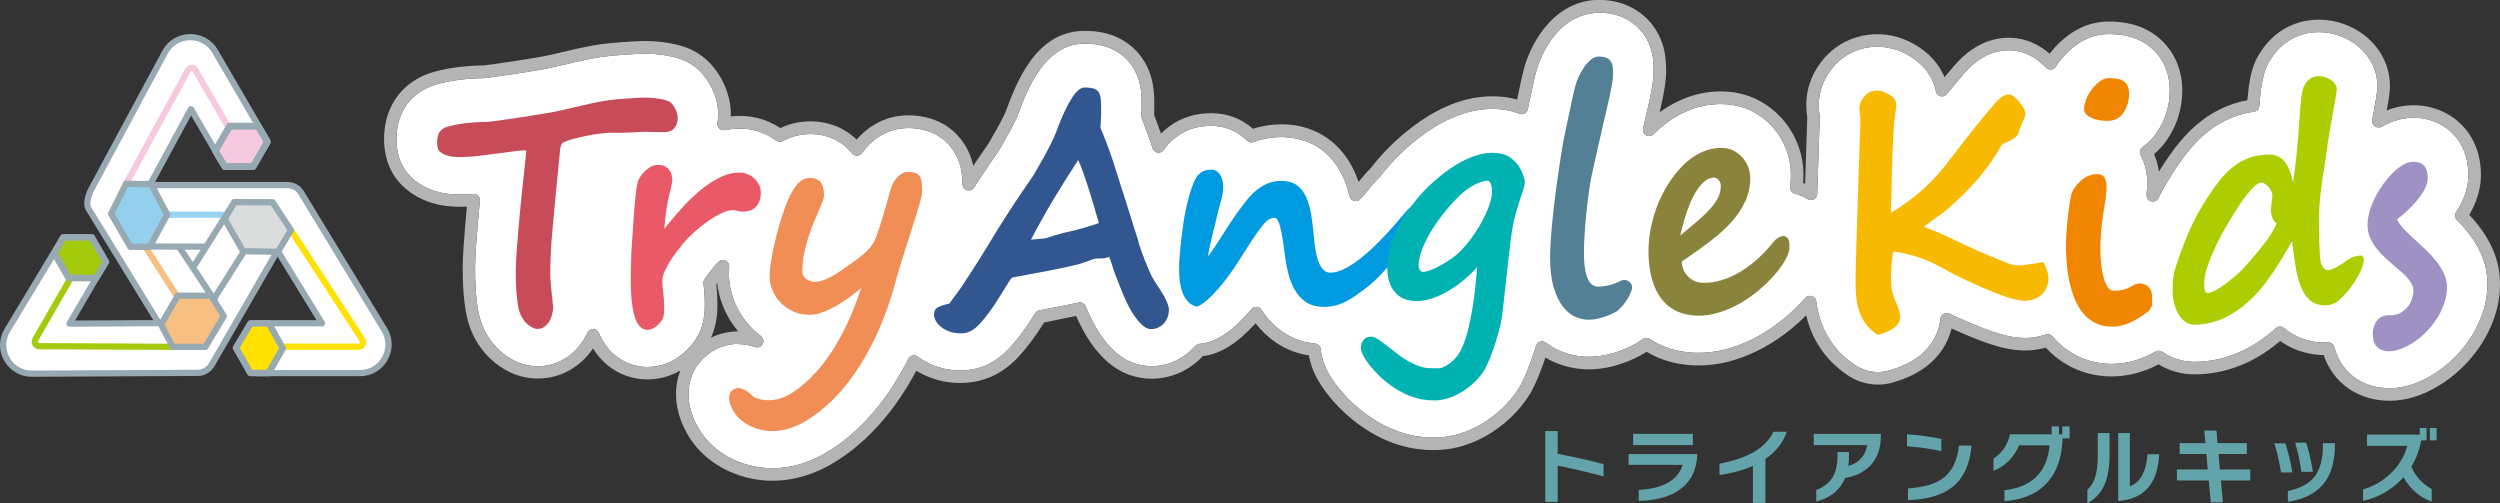 <?xml version="1.0" encoding="UTF-8"?>
<svg xmlns="http://www.w3.org/2000/svg" id="_レイヤー_1" data-name="レイヤー 1" width="732.33" height="147.45" viewBox="0 0 732.33 147.45">
  <rect x="0" y="0" width="732.33" height="147.45" fill="#333333" stroke="none"/>
  <defs>
    <style>
      .cls-1 {
        fill: #f8ba00;
      }

      .cls-2 {
        fill: #f7bf81;
      }

      .cls-3 {
        fill: #00b2b2;
      }

      .cls-4 {
        fill: #f08e56;
      }

      .cls-5 {
        fill: #e95967;
      }

      .cls-6 {
        fill: #f6cade;
      }

      .cls-7 {
        fill: #fff;
      }

      .cls-8 {
        fill: #ffe200;
      }

      .cls-9 {
        fill: #f08600;
      }

      .cls-10 {
        fill: #98d5f5;
      }

      .cls-11 {
        fill: #97a9b2;
      }

      .cls-12 {
        fill: #009ae0;
      }

      .cls-13 {
        fill: #a091c4;
      }

      .cls-14 {
        fill: #b4b4b5;
      }

      .cls-15 {
        fill: #8a833b;
      }

      .cls-16 {
        fill: #325790;
      }

      .cls-17 {
        fill: #adcd00;
      }

      .cls-18 {
        fill: #a4ca0b;
      }

      .cls-19 {
        fill: #c84b59;
      }

      .cls-20 {
        fill: #dbdcdc;
      }

      .cls-21 {
        fill: #94cfed;
      }

      .cls-22 {
        fill: #548095;
      }

      .cls-23 {
        fill: #63a4ab;
      }
    </style>
  </defs>
  <path class="cls-11" d="m9.33,110.38c-3.4,0-6.42-1.76-8.1-4.72-1.69-2.97-1.63-6.49.14-9.42l16.3-27.07c.14-.23,1.19.51,1.46.47,1.07-.16,5.42.36,7.02,1.97,1.83,1.49,4.44,5.42,4.48,5.44.23.11.41.31.49.56s.05.51-.08.73l-9.06,15.54,22.91-.12-19.55-31.88c-1.24-1.84-.57-4,.29-6.25.01-.04.03-.07.05-.1L47.56,14.85c1.63-3.01,4.64-4.83,8.06-4.88,3.41-.05,6.48,1.69,8.19,4.64l15.03,25.81c.22.38.14.85-.18,1.14-.44.39-4.35,3.83-6.83,4.54-2.32.94-6.32,2.52-6.32,2.52-.42.16-.89,0-1.12-.39l-8.42-14.41-10.53,19.47h38.75c2.08,0,3.92,1.09,4.93,2.91l24.23,39.84c1.79,2.91,1.86,6.43.19,9.41-1.67,2.98-4.71,4.76-8.12,4.76h-30.04c-.25,0-.49-.1-.66-.29-.42-.44-4.08-4.43-3.39-7.2.26-1.85,1.77-5.15,2.67-7.12.2-.44.41-.89.48-1.07,0-.02,0-.04.01-.07.1-.4.47-.68.88-.68h17.34l-11.39-18.57-18.43,31.96c-1.05,1.82-2.93,2.96-4.89,2.96l-48.62.24h-.05Z"></path>
  <path class="cls-7" d="m216.21,100.74c-3.48,0-6.82,1.24-9.59,3.65-4.38,3.8-5.97,9.73-4.25,15.86.84,3.01,2.5,6.09,4.55,8.45,4.6,5.29,11.82,8.45,19.34,8.45,5.66,0,11.26-1.71,16.65-5.09,9.28-5.81,17.08-14.88,23.19-26.96.24-.48.69-.83,1.22-.95.53-.13,1.08,0,1.51.31,1.62,1.21,3.42,2.17,5.38,2.86,4.74,1.69,10.64,1.76,15.62-.79,2.15-1.1,4.13-2.64,5.89-4.57,1.11-1.2,2.21-2.53,3.39-4.09,1.17-1.56,2.39-3.35,3.61-5.32l.51-.82c.27-.44.72-.74,1.22-.83l5.17-.97c1.8-.34,3.52-.69,5.15-1.05l1.13-.25c.89-.2,1.76.25,2.1,1.07.34.81.71,1.65,1.12,2.53.61,1.31,1.3,2.64,2.07,3.94.88,1.49,1.82,2.86,2.81,4.08,1.24,1.54,2.62,2.87,4.1,3.97,4.65,3.44,10.89,4,16.29,1.46,2.08-.98,3.9-2.33,5.4-4,.32-.36,1.07-.93,1.55-.96,1.23-.07,2.42-.33,3.56-.76,2.22-.85,4.34-2.17,6.46-4.03,1.41-1.24,2.82-2.65,4.2-4.19l1.03-1.2c.38-.45.93-.68,1.52-.64.58.04,1.11.36,1.42.85,1.68,2.67,3.84,4.9,6.41,6.63,2.69,1.82,5.82,2.92,9.3,3.27.87.09,1.56.78,1.64,1.65.19,2.13.83,4.24,1.88,6.28.75,1.45,1.68,2.9,2.75,4.3.98,1.28,2.08,2.55,3.28,3.78,1.16,1.19,2.36,2.29,3.55,3.25,1.79,1.45,3.6,2.71,5.37,3.74,1.85,1.07,3.71,1.95,5.52,2.61,1.87.69,3.78,1.19,5.69,1.5,4.1.66,8.37.61,12.69-.72,2.27-.69,4.51-1.7,6.65-2.99,2.02-1.22,3.95-2.69,5.76-4.4,1.91-1.81,3.61-3.87,5.03-6.14.17-.27.33-.55.47-.84.73-1.4,1.42-2.94,2.12-4.72.64-1.62,1.25-3.33,1.81-5.08l.48-1.59c.17-.57.61-1.03,1.18-1.21.58-.18,1.19-.09,1.67.27,1.3.97,2.54,1.71,3.8,2.28,5.21,2.32,10.65,2.41,16.11.78,2.02-.6,4.11-1.46,6.22-2.56.7-.37,1.41-.84,2.22-1.48.61-.48,1.47-.52,2.13-.1,1.2.79,2.24,1.37,3.27,1.83,5.88,2.65,13.15,3.03,20.32.86,2.79-.84,5.54-2.01,8.19-3.47,2.55-1.41,5.03-3.09,7.35-4.99,2.3-1.88,4.39-3.9,6.4-6.17.47-.54,1.24-.8,1.94-.58.68.21,1.22.76,1.31,1.47.28,2.2.77,4.28,1.45,6.19.89,2.5,2.17,4.84,3.79,6.94,1.67,2.15,3.78,4.07,6.3,5.71,2.87,1.88,6.5,2.43,9.81,1.47,3.62-1.05,6.52-2.44,8.87-4.26,3.54-2.75,5.73-6.63,6.17-10.91.06-.59.4-1.11.92-1.41.52-.3,1.14-.32,1.68-.06l.59.28c3.25,1.51,6.47,2.89,9.6,4.11,8.14,3.09,12.97,3.39,18.05,1.71.71-.23,1.49-.01,1.97.56,2.02,2.39,4.43,4.3,7.16,5.68,5.85,2.96,13.36,3.35,20.64.02.82-.37,1.63-.8,2.45-1.26.6-.34,1.36-.3,1.93.09,2.76,1.91,6.01,2.92,9.4,2.92,4.87,0,9.64-1.1,14.17-3.27,3.33-1.59,6.58-3.81,9.66-6.58.68-.61,1.71-.62,2.41-.03,2.29,1.94,6.26,4.25,12.21,4.25.02,0,.66-.04.68-.04.8-.08,1.62.53,1.84,1.36.83,3.1,2.29,5.27,3.38,6.54,4.54,5.3,12.56,7.05,20.48,4.02,2.06-.79,4.1-1.86,6.07-3.16,1.91-1.27,3.74-2.79,5.46-4.51,1.75-1.76,3.32-3.72,4.66-5.81,1.38-2.17,2.51-4.49,3.34-6.9.98-2.8,1.47-5.71,1.47-8.64,0-3.07-.62-6.04-1.85-8.83-.94-2.11-2.16-4.14-3.61-6.01-1.06-1.36-2.22-2.68-3.47-3.93-.61-.61-.71-1.57-.24-2.29.76-1.17,1.44-2.41,2-3.69,1.05-2.36,1.57-4.81,1.57-7.27,0-6.03-2.39-9.8-4.4-11.91-4.83-5.06-13.15-6.51-20.37-2.5l-.36.22c-.61.38-1.53.45-2.13.04-.6-.41-1.04-1.04-.92-1.75l1.15-6.44c.26-1.5.38-2.72.38-3.81,0-2.64-.76-5.27-2.2-7.59-1.09-1.75-2.51-3.28-4.24-4.54-1.37-.99-2.89-1.81-4.53-2.42-1.94-.72-4-1.09-6.1-1.09-4.81,0-8.13,1.82-10.08,3.35-1.94,1.53-3.49,3.39-4.75,5.68-1.06,1.95-1.72,4.26-2.15,7.48-.2,1.52-.37,3.22-.51,5.11-.06.86-.71,1.56-1.56,1.68-1.66.24-3.26.61-4.76,1.1-2.92.96-5.66,2.39-8.15,4.26-2.21,1.66-4.3,3.7-6.21,6.04-1.58,1.95-3.16,4.15-4.69,6.56-1.5,2.32-2.92,4.79-4.22,7.36-.4.78-1.3,1.18-2.14.93-.84-.24-1.39-1.06-1.31-1.93.11-1.17.19-2.33.19-3.43,0-3.06-.64-5.79-1.92-8.13-.44-.81-.21-1.83.55-2.37,1.75-1.24,3.22-2.78,4.39-4.59,1.15-1.75,2.04-3.64,2.65-5.63.62-2.03.93-4.16.93-6.36,0-2.61-.49-5.03-1.47-7.19-1.19-2.65-3.09-4.89-5.49-6.48-1.84-1.21-3.94-2.04-6.25-2.47-1.47-.27-3.03-.41-4.75-.41-3.24,0-6.46,1.07-9.32,3.1-1.78,1.27-3.4,2.83-4.82,4.65-.45.58-.87,1.19-1.27,1.81-.3.47-.8.77-1.36.83-.54.05-1.1-.15-1.49-.54-.68-.7-1.39-1.36-2.14-1.95-3.35-2.6-6.61-3.15-8.75-3.15s-4.42.5-6.46,1.49c-1.18.57-2.31,1.27-3.36,2.09-.84.66-1.63,1.38-2.29,2.09-.41.42-.72.77-.96,1.04-1.19,1.36-2.25,2.61-3.3,3.9l-1.81,2.22c-.45.55-1.17.8-1.86.63-.69-.17-1.22-.72-1.36-1.42-.87-4.35-3.73-8.11-8.06-10.57-7.09-4.15-15.88-3.07-21.37,2.69-3.27,3.62-4.87,7.63-4.87,11.85,0,.44.02,1.04.09,1.85.04.47.1.95.16,1.36.02.11.04.35.03.45l-.73,22.45c-.02.65-.39,1.25-.97,1.56-.58.31-1.27.28-1.83-.06-1.2-.75-2.47-1.3-3.76-1.63-.9-.23-1.48-1.08-1.37-2,.15-1.18.21-2.38.21-3.59,0-2.43-.45-4.86-1.32-7.23-.88-2.38-2.17-4.55-3.82-6.46-1.71-1.97-3.78-3.59-6.16-4.82-5.29-2.74-12.01-2.7-17.62-.67-2.34.85-4.53,1.97-6.53,3.35-1.67,1.15-3.27,2.5-4.75,4.01-.58.59-1.47.72-2.18.33-.72-.39-1.09-1.21-.91-2.01.36-1.59.64-2.82.76-3.33.38-1.58.73-3.08,1.04-4.52.33-1.53.6-2.94.83-4.24.31-1.82.45-3.43.45-4.94,0-1.27-.07-2.49-.23-3.59-.32-2.4-1.11-4.58-2.37-6.5-1.56-2.4-3.83-4.3-6.55-5.48-4.83-2.09-11.64-1.83-16.61,2.12-1.64,1.3-3.11,2.89-4.37,4.71-1.01,1.46-1.91,3.03-2.65,4.66-.74,1.61-1.33,3.22-1.69,4.65-.27,1.01-.55,2.16-.83,3.48l-1.56,7.36c-.11.52-.45.97-.92,1.22-.47.25-1.03.29-1.52.1-.87-.33-1.77-.62-2.71-.85-3.59-.84-7.91-.74-11.87.27-1.82.46-3.66,1.1-5.47,1.9-1.66.74-3.29,1.6-4.85,2.57-1.41.87-2.8,1.82-4.19,2.86-3.52,2.68-6.66,5.6-9.31,8.66-.87,1-1.68,2.02-2.46,3.04-.06.08-.4.41-.47.48-.17.15-.33.31-.48.47-.63.68-1.29,1.44-2,2.31-.45.55-.91,1.11-1.3,1.57l-1.52,1.7c-.45.5-1.16.72-1.81.54-.66-.17-1.17-.69-1.33-1.35-.5-2.14-1.18-4.13-2.02-5.92-1.55-3.3-3.75-5.99-6.54-7.99-5.28-3.8-13.26-4.4-19.52-1.98-.67.26-1.44.1-1.96-.41-.9-.9-1.9-1.68-2.97-2.32-3.07-1.83-6.58-2.3-10.26-1.82-1.78.24-3.5.76-5.1,1.57s-3.16,1.95-4.53,3.37c-.57.59-1.08,1.24-1.57,1.94-.4.57-1.08.87-1.78.76-.69-.11-1.26-.6-1.47-1.26l-.33-1.04c-.59-1.74-1.22-3.5-1.89-5.29-.29-.77-.59-1.53-.89-2.29-.1-.25-.14-.51-.13-.78.03-.53.04-1.14.04-1.81v-2.24c0-1.74-.13-3.28-.38-4.71-.5-2.69-1.6-5.08-3.27-7.09-1.92-2.31-4.54-3.95-7.56-4.75-1.65-.44-3.46-.65-5.53-.65-11.84,0-16.94,13.88-19.68,21.34-.01.04-.17.38-.18.42-.21.46-.43.91-.68,1.39l-1.01,1.95c-.29.56-.59,1.12-.94,1.72l-2.51,4.4c-.84,1.25-1.78,2.63-2.91,4.25-1.29,1.87-2.78,4.12-4.44,6.7-.44.67-1.26.98-2.03.77-.77-.21-1.32-.91-1.34-1.71-.03-1.11-.09-2.15-.21-3.09-.34-2.64-1.2-4.99-2.58-7-1.8-2.64-4.36-4.55-7.43-5.55-3.55-1.15-8.21-1.37-12.42.63-1.67.8-3.22,1.89-4.61,3.24-.79.77-1.53,1.64-2.2,2.58-.33.47-.86.75-1.44.77-.44.02-1.12-.23-1.48-.68-1.33-1.64-2.96-2.97-4.85-3.94-4.43-2.27-10.52-2.38-15.41.33-.62.34-1.39.3-1.97-.12-1.03-.75-2.12-1.39-3.25-1.91-3.44-1.57-6.93-2.05-11.79-1.17-.58.1-1.17-.07-1.6-.48-.42-.41-.62-.99-.54-1.57.12-.88.2-1.78.2-2.71,0-1.46-.22-2.94-.68-4.51-.36-1.25-.88-2.5-1.53-3.73-.71-1.33-1.58-2.57-2.58-3.68-1.71-1.9-3.86-3.32-6.23-4.13-1.22-.42-2.49-.75-3.8-.98-1.01-.18-1.98-.31-2.9-.4-.92-.09-1.74-.14-2.48-.16-.66-.02-1.14-.03-1.44-.03-2.32,0-9.77.55-12.09.89-2.05.3-4.15.69-6.23,1.15-1.86.41-3.72.84-5.59,1.29-1.63.39-3.26.75-4.89,1.09l-2.12.37c-1.03.18-2.2.37-3.52.58l-4.26.66c-1.45.22-2.82.42-4.09.6-1.25.17-2.34.32-3.27.44l-.71.09c-2.44.02-4.73.17-6.98.44-2.5.3-4.83.75-6.93,1.34-2.01.56-3.83,1.41-5.4,2.53-1.92,1.38-3.45,3.11-4.54,5.16-.83,1.56-1.39,3.22-1.69,4.95-.19,1.16-.29,2.35-.29,3.53,0,.76.02,1.69.22,2.76.46,3.62,2.21,6.81,4.93,9.08,1.6,1.34,3.44,2.37,5.46,3.07,1.49.52,3.05.87,4.62,1.04,3.03.34,4.88.2,7.27.03.53-.04,1.06.16,1.44.55.37.39.56.92.51,1.45-.23,2.34-.44,4.64-.64,6.91-.21,2.5-.39,4.84-.54,7.03-.16,2.38-.23,4.35-.23,6.01,0,.92.02,1.96.04,3.12.03,1.23.1,2.47.2,3.75.1,1.28.24,2.54.41,3.79.24,1.74.59,3.28,1.05,4.72.53,1.65,1.29,3.23,2.23,4.69.96,1.49,2.1,2.83,3.39,3.98,1.29,1.15,2.69,2.11,4.18,2.85,5.07,2.53,10.92,2.02,15.41-1,1.92-1.31,3.54-2.99,4.8-4.98.44-.7.83-1.44,1.18-2.2.3-.66.92-1.03,1.69-1.06.72.01,1.37.44,1.66,1.11.79,1.85,1.77,3.45,2.91,4.77,4.57,5.29,12.26,6.73,18.51,3.45,1.46-.77,2.82-1.74,4.04-2.88,1.13-1.06,2.12-2.23,2.93-3.48,1.07-1.65,1.81-3.4,2.18-5.2.26-1.15.41-2.32.45-3.5.02-.54.02-1.14.02-1.78,0-1.99-.13-3.94-.38-5.79-.06-.43.04-.87.28-1.23.42-.66.86-1.3,1.33-1.9.59-.78,1.12-1.46,1.52-1.95.36-.44.81-.9,1.29-1.38.54-.53,1.36-.67,2.04-.36.69.32,1.11,1.03,1.07,1.78-.05.7-.08,1.38-.08,2.01,0,2.72.53,5.46,1.58,8.15,1.04,2.66,2.57,5.1,4.55,7.28.98,1.07,2.07,2.05,3.25,2.93.72.54.94,1.52.52,2.32-.42.8-1.35,1.18-2.21.88-1.68-.58-3.38-.86-5.04-.86Z"></path>
  <path class="cls-7" d="m19.6,69.67L2.93,97.19c-1.42,2.35-1.46,5.18-.11,7.57,1.35,2.38,3.78,3.79,6.51,3.79h.04l48.62-.24c1.32,0,2.58-.78,3.31-2.05l19.19-33.28c.16-.28.46-.45.78-.46h.01c.32,0,.61.16.78.44l13.04,21.27c.17.28.18.63.02.92-.16.29-.47.47-.8.47h-18.35c-.09.22-.21.47-.34.76-.8,1.76-2.3,5.03-2.54,6.71-.32,1.3,1.29,3.77,2.66,5.31h29.64c2.75,0,5.19-1.43,6.53-3.83,1.34-2.4,1.29-5.23-.15-7.57l-24.25-39.87c-.7-1.26-1.95-2-3.35-2h-40.28c-.32,0-.62-.17-.78-.45-.16-.28-.17-.62-.02-.9l12.03-22.24c.16-.29.46-.47.79-.48.31.02.64.17.8.45l8.84,15.13c1.26-.5,3.9-1.54,5.67-2.26,1.59-.46,4.24-2.51,5.64-3.7l-14.65-25.16c-1.36-2.35-3.77-3.74-6.47-3.74-.04,0-.08,0-.11,0-2.75.04-5.17,1.51-6.48,3.92l-21.86,40.64c-.82,2.15-1.13,3.52-.44,4.55l20.42,33.29c.17.28.18.63.02.92-.16.29-.46.47-.79.47l-26.14.14h0c-.33,0-.63-.17-.79-.46-.16-.28-.16-.63,0-.92l10.69-18.17c-1.34-.67-3.85-1.99-5.35-3.21-1.32-1.32-4.13-2.81-5.33-3.29Z"></path>
  <g>
    <path class="cls-8" d="m105.05,102.47h-30.84v-1.83h30.84c.2,0,.3-.12.34-.2.04-.07.1-.22,0-.39l-20.93-32.14,1.53-1,20.95,32.17c.43.73.44,1.56.04,2.26-.4.7-1.12,1.12-1.92,1.12Z"></path>
    <path class="cls-18" d="m56.87,102.53l-45.34-.21c-.81,0-1.54-.43-1.94-1.13-.41-.7-.41-1.54,0-2.25l14.57-25.34,1.58.91-14.57,25.34c-.11.19-.05.35,0,.43.05.08.16.21.37.22l45.34.21v1.83Z"></path>
    <path class="cls-6" d="m37.71,54.28l-1.6-.87,18.17-33.31c.39-.69,1.08-1.1,1.86-1.1.76-.02,1.48.39,1.87,1.07l14.73,25.43-1.58.91-14.73-25.43c-.08-.14-.21-.15-.28-.16-.07,0-.2.02-.27.16l-18.16,33.3Z"></path>
    <rect class="cls-10" x="38.62" y="61.97" width="26.93" height="1.83"></rect>
    <path class="cls-11" d="m61.93,89.6c-.17,0-.34-.05-.49-.14-.43-.27-.55-.83-.28-1.26l13.85-21.87c.27-.43.83-.55,1.26-.28.43.27.55.83.28,1.26l-13.85,21.87c-.17.27-.47.42-.77.42Z"></path>
    <rect class="cls-2" x="49" y="70.32" width="1.82" height="26.86" transform="translate(-37.25 40.06) rotate(-32.58)"></rect>
    <path class="cls-11" d="m62.79,88.79c-.3,0-.59-.14-.76-.41l-10.14-15.28c-.28-.42-.16-.99.26-1.26.42-.28.99-.16,1.27.26l10.14,15.28c.28.42.16.99-.26,1.26-.16.1-.33.15-.5.15Z"></path>
    <path class="cls-11" d="m60.17,73.16h0l-21.82-.06c-.5,0-.91-.41-.91-.91,0-.5.41-.91.91-.91h0l21.82.06c.5,0,.91.41.91.91,0,.5-.41.91-.91.91Z"></path>
    <path class="cls-11" d="m56.54,79.3c-.17,0-.33-.05-.49-.14-.43-.27-.55-.83-.28-1.26l12.11-19.18c.27-.43.83-.55,1.26-.28.43.27.55.83.28,1.26l-12.11,19.18c-.17.27-.47.43-.77.43Z"></path>
    <g>
      <polygon class="cls-6" points="75.59 36.95 67.25 36.95 63.08 44.18 65.81 48.79 74.16 48.79 78.33 41.56 75.59 36.95"></polygon>
      <path class="cls-11" d="m74.16,49.74h-8.34c-.34,0-.65-.18-.82-.47l-2.73-4.61c-.18-.3-.18-.67,0-.97l4.17-7.22c.17-.3.49-.48.83-.48h8.34c.34,0,.65.18.82.47l2.73,4.61c.18.3.18.67,0,.97l-4.17,7.22c-.17.3-.49.48-.83.48Zm-7.8-1.91h7.25l3.62-6.26-2.17-3.66h-7.25l-3.62,6.26,2.17,3.66Z"></path>
    </g>
    <path class="cls-11" d="m74.16,49.74h-8.34c-.34,0-.65-.18-.82-.47l-2.73-4.61c-.18-.3-.18-.67,0-.97l4.17-7.22c.17-.3.49-.48.83-.48h8.34c.34,0,.65.18.82.47l2.73,4.61c.18.3.18.67,0,.97l-4.17,7.22c-.17.3-.49.48-.83.48Zm-7.8-1.91h7.25l3.62-6.26-2.17-3.66h-7.25l-3.62,6.26,2.17,3.66Z"></path>
    <polygon class="cls-8" points="73.41 94.7 69.13 101.86 73.18 109.15 78.54 109.17 82.83 102.01 78.77 94.72 73.41 94.7"></polygon>
    <path class="cls-11" d="m78.67,110.23h0l-5.36-.02c-.34,0-.66-.19-.83-.48l-4.19-7.39c-.17-.3-.17-.67.01-.96l4.29-7.16c.17-.29.48-.46.82-.46h0l5.36.02c.35,0,.66.19.83.49l4.05,7.29c.16.29.16.65,0,.94l-4.15,7.26c-.17.3-.49.48-.83.48Zm-4.8-1.93l4.25.02,3.61-6.31-3.52-6.33-4.25-.02-3.72,6.21,3.64,6.42Z"></path>
    <polygon class="cls-2" points="61.86 86.61 52.08 86.61 47.19 95.08 50.39 101.75 60.18 101.75 65.57 92.63 61.86 86.61"></polygon>
    <path class="cls-11" d="m60.17,102.53h-9.54c-.34,0-.65-.19-.81-.49l-3.45-6.53c-.15-.28-.14-.61.02-.88l4.89-8.47c.16-.28.46-.46.79-.46h9.78c.32,0,.61.16.78.43l3.71,6.03c.18.29.18.66,0,.95l-5.4,8.98c-.17.27-.46.44-.78.44Zm-8.99-1.83h8.47l4.84-8.06-3.15-5.12h-8.75l-4.38,7.58,2.96,5.6Z"></path>
    <polygon class="cls-20" points="65.38 63.7 71.65 74.34 81.42 73.76 85.22 67.42 79.84 59.25 68.57 58.62 65.38 63.7"></polygon>
    <path class="cls-11" d="m81.42,74.68s-.01,0-.02,0l-10.22-.2c-.32,0-.61-.18-.77-.46l-5.39-9.38c-.16-.28-.16-.63,0-.91l2.84-4.98c.16-.28.46-.46.79-.46h0l11.19.04c.31,0,.59.16.76.41l5.38,8.17c.19.29.2.67.02.97l-3.81,6.35c-.16.28-.46.44-.78.44Zm-9.68-2.01l9.17.18,3.24-5.4-4.8-7.28-10.17-.04-2.32,4.06,4.87,8.48Z"></path>
    <polygon class="cls-21" points="43.68 72.86 49.72 62.09 44.31 53.94 36.91 53.84 32.56 62.61 37.7 72.66 43.68 72.86"></polygon>
    <path class="cls-11" d="m38.15,73.21c-.33,0-.63-.17-.79-.46l-5.59-9.69c-.15-.26-.16-.59-.03-.86l4.35-8.76c.16-.31.47-.48.83-.51l7.4.09c.34,0,.64.19.8.49l4.66,8.95c.14.27.14.59,0,.86l-5.08,9.36c-.16.29-.46.47-.79.48l-5.73.05h0Zm5.73-.96h0,0Zm-10.29-9.67l5.08,8.8,4.66-.04,4.59-8.46-4.18-8.03-6.28-.08-3.88,7.81Z"></path>
    <polygon class="cls-18" points="31.22 76.27 27.05 69.04 18.71 69.04 16.08 73.71 20.26 80.94 28.6 80.94 31.22 76.27"></polygon>
    <path class="cls-11" d="m28.12,82.43h0l-8.03-.06c-.34,0-.65-.18-.82-.48l-4.17-7.22c-.17-.29-.17-.65,0-.95l2.62-4.67c.17-.3.49-.49.83-.49h8.34c.34,0,.66.18.83.48l4.17,7.22c.18.3.17.68-.02.98l-2.94,4.74c-.17.28-.48.45-.81.45Zm-7.47-1.97l6.94.06,2.35-3.79-3.61-6.25h-7.23l-2.08,3.71,3.63,6.28Z"></path>
  </g>
  <g>
    <path class="cls-14" d="m226.25,140.82c-8.56,0-16.82-3.63-22.1-9.71-2.39-2.76-4.32-6.35-5.31-9.87-1.25-4.48-1.05-8.88.47-12.72-.25.14-.49.28-.75.41-2.79,1.47-5.78,2.21-8.87,2.21-5.48,0-10.5-2.31-14.11-6.51-.67-.78-1.3-1.64-1.87-2.57-1.49,2.22-3.34,4.09-5.54,5.58-5.57,3.77-12.85,4.36-19.09,1.25-1.78-.89-3.46-2.03-4.99-3.4-1.53-1.37-2.89-2.96-4.02-4.72-1.12-1.73-2.01-3.6-2.64-5.55-.53-1.65-.93-3.4-1.2-5.36-.18-1.33-.33-2.65-.43-4.01-.11-1.35-.17-2.65-.21-3.93-.04-1.2-.05-2.27-.05-3.22,0-1.72.08-3.76.24-6.25.15-2.22.33-4.58.55-7.1.14-1.59.28-3.2.44-4.83-1.83.07-3.4.11-5.78-.16-1.84-.21-3.66-.62-5.41-1.23-2.44-.85-4.66-2.1-6.61-3.72-3.44-2.86-5.64-6.88-6.2-11.33-.24-1.26-.27-2.44-.27-3.31,0-1.39.12-2.78.35-4.14.35-2.12,1.05-4.16,2.06-6.07,1.36-2.55,3.26-4.7,5.64-6.41,1.92-1.38,4.13-2.41,6.55-3.09,2.28-.63,4.79-1.12,7.48-1.44,2.39-.29,4.82-.44,7.22-.46l.44-.06c.93-.12,2-.26,3.23-.43,1.26-.18,2.61-.37,4.05-.6l4.25-.66c1.3-.2,2.45-.39,3.46-.57l2.03-.35c1.56-.32,3.15-.67,4.75-1.06,1.88-.45,3.76-.89,5.64-1.3,2.18-.48,4.36-.89,6.5-1.2,2.53-.37,10.07-.92,12.61-.92.32,0,.83,0,1.55.03.82.03,1.72.08,2.73.18,1.01.1,2.07.24,3.18.43,1.5.26,2.97.64,4.36,1.12,2.95,1,5.64,2.78,7.76,5.14,1.2,1.33,2.24,2.81,3.09,4.4.77,1.45,1.38,2.94,1.82,4.43.56,1.91.83,3.72.83,5.54,0,.28,0,.55-.02.82,4.38-.46,8.08.18,11.6,1.79,1.02.46,2,1.01,2.95,1.63,5.76-2.78,12.63-2.52,17.83.14,1.67.86,3.18,1.94,4.5,3.22.4-.46.81-.9,1.24-1.32,1.67-1.64,3.55-2.96,5.59-3.93,5.04-2.4,10.71-2.25,15.12-.81,3.84,1.24,7.07,3.65,9.32,6.96,1.38,2.02,2.35,4.3,2.88,6.8.59-.89,1.15-1.72,1.69-2.49,1.12-1.62,2.06-2.98,2.82-4.11l2.44-4.28c.32-.56.6-1.07.87-1.59l1-1.94c.22-.43.42-.84.6-1.23,3.12-8.46,8.8-23.9,23.19-23.9,2.39,0,4.51.25,6.47.77,3.76,1,7.02,3.05,9.44,5.95,2.08,2.51,3.44,5.46,4.06,8.78.3,1.65.45,3.4.45,5.37v2.24c0,.58-.01,1.12-.03,1.61.26.66.51,1.32.77,1.99.42,1.14.83,2.26,1.22,3.38,1.59-1.6,3.36-2.89,5.27-3.84,1.97-.98,4.07-1.63,6.26-1.92,4.55-.59,8.84.06,12.61,2.3,1,.59,1.95,1.29,2.83,2.07,2.64-.88,5.46-1.33,8.4-1.33,5.04,0,9.7,1.43,13.47,4.15,3.31,2.37,5.9,5.54,7.73,9.41.49,1.05.93,2.15,1.32,3.31.17-.2.34-.4.5-.61.77-.94,1.47-1.75,2.15-2.48.21-.23.43-.44.66-.65.9-1.12,1.75-2.19,2.67-3.25,2.82-3.25,6.13-6.34,9.86-9.18,1.49-1.12,2.97-2.12,4.48-3.06,1.7-1.05,3.48-1.99,5.28-2.8,2-.88,4.03-1.59,6.05-2.1,4.5-1.15,9.47-1.26,13.61-.28.4.09.79.2,1.17.31l1.13-5.33c.3-1.41.6-2.62.88-3.66.41-1.62,1.07-3.44,1.9-5.25.83-1.83,1.84-3.58,2.97-5.22,1.46-2.11,3.18-3.96,5.1-5.49,3.5-2.78,7.61-4.26,11.9-4.26,3.07,0,5.91.55,8.44,1.65,3.39,1.47,6.21,3.84,8.16,6.84,1.55,2.38,2.54,5.08,2.93,8,.17,1.24.26,2.62.26,4.09,0,1.71-.17,3.53-.51,5.55-.23,1.35-.51,2.82-.86,4.4-.17.77-.34,1.57-.53,2.38.3-.22.61-.44.92-.65,2.25-1.55,4.73-2.82,7.36-3.77,6.56-2.38,14.34-2.36,20.56.86,2.78,1.44,5.22,3.36,7.23,5.68,1.94,2.24,3.45,4.79,4.49,7.59,1.03,2.78,1.56,5.64,1.56,8.5,0,.84-.03,1.68-.09,2.51.19.07.38.14.58.22l.63-19.56c-.07-.28-.13-.82-.18-1.37-.08-.97-.11-1.66-.11-2.18,0-5.14,1.93-10,5.58-14.05,0-.01.28-.31.29-.31,6.67-6.99,17.38-8.32,25.86-3.34,4.09,2.33,7.12,5.66,8.77,9.58.96-1.17,1.94-2.32,2.93-3.45.41-.45.75-.82,1.17-1.26.77-.83,1.71-1.69,2.69-2.46,1.26-.98,2.61-1.83,4.02-2.51,2.54-1.23,5.26-1.85,8.05-1.85s6.84.68,11,3.92c.32.25.62.5.92.76.07-.09.14-.18.21-.27,1.64-2.1,3.52-3.91,5.59-5.39,3.48-2.47,7.43-3.77,11.44-3.77,1.95,0,3.72.15,5.41.47,2.8.52,5.35,1.53,7.61,3.02,2.98,1.98,5.33,4.75,6.81,8.03,1.19,2.64,1.79,5.56,1.79,8.7,0,2.55-.37,5.05-1.09,7.43-.71,2.32-1.75,4.53-3.08,6.56-1.13,1.75-2.5,3.3-4.1,4.63.7,1.59,1.18,3.3,1.44,5.12.32-.53.65-1.05.98-1.56,1.6-2.51,3.26-4.84,4.94-6.89,2.09-2.58,4.4-4.81,6.85-6.66,2.8-2.11,5.9-3.73,9.21-4.81,1.26-.41,2.57-.75,3.92-1,.12-1.41.26-2.7.41-3.9.49-3.68,1.28-6.37,2.57-8.75,1.49-2.7,3.4-4.99,5.7-6.8,2.4-1.89,6.49-4.13,12.34-4.13,2.54,0,5.03.44,7.37,1.31,1.95.72,3.78,1.7,5.42,2.89,2.11,1.54,3.85,3.41,5.19,5.56,1.8,2.91,2.76,6.2,2.76,9.52,0,1.31-.14,2.72-.43,4.44l-.51,2.86c7.97-3.21,16.81-1.19,22.18,4.43,2.47,2.59,5.41,7.2,5.41,14.44,0,2.97-.64,5.92-1.89,8.75-.45,1.01-.95,2-1.51,2.95.98,1.04,1.9,2.12,2.76,3.23,1.64,2.11,3.01,4.39,4.07,6.77h0c1.44,3.26,2.17,6.72,2.17,10.31,0,3.34-.56,6.65-1.68,9.83-.93,2.68-2.18,5.27-3.72,7.67-1.48,2.32-3.22,4.48-5.15,6.42-1.89,1.9-3.92,3.58-6.03,4.98-2.19,1.46-4.47,2.65-6.79,3.54-9.36,3.59-19.02,1.42-24.56-5.06-1.16-1.36-2.68-3.55-3.71-6.58-5.78-.13-9.97-2.14-12.74-4.14-3,2.54-6.14,4.6-9.37,6.15-5.02,2.41-10.32,3.63-15.75,3.63-3.76,0-7.37-1.01-10.52-2.94-.58.31-1.16.6-1.75.87-8.29,3.78-16.98,3.37-23.81-.09-2.81-1.42-5.32-3.33-7.5-5.67-5.58,1.52-10.93,1.06-19.34-2.13-2.71-1.05-5.48-2.22-8.26-3.48-1.02,4.29-3.5,8.11-7.14,10.95-2.71,2.11-6.02,3.71-10.1,4.88-4.32,1.25-9.07.53-12.83-1.92-2.86-1.87-5.27-4.07-7.19-6.54-1.86-2.4-3.33-5.08-4.35-7.95-.37-1.05-.7-2.14-.96-3.27-1.41,1.42-2.85,2.73-4.38,3.98-2.49,2.04-5.15,3.85-7.9,5.37-2.88,1.58-5.87,2.85-8.91,3.77-8.02,2.42-16.19,1.97-22.87-1.03-.88-.4-1.75-.86-2.69-1.42-.6.42-1.18.77-1.75,1.07-2.31,1.21-4.62,2.15-6.86,2.82-6.31,1.88-12.63,1.72-18.64-.95-.81-.36-1.6-.77-2.39-1.25-.52,1.58-1.08,3.12-1.66,4.6-.76,1.92-1.5,3.57-2.27,5.05-.19.37-.4.74-.63,1.1-1.59,2.53-3.48,4.84-5.62,6.86-2,1.88-4.15,3.52-6.39,4.87-2.4,1.44-4.91,2.57-7.47,3.35-4.84,1.48-9.68,1.57-14.34.83-2.14-.35-4.29-.91-6.37-1.68-2.01-.73-4.06-1.7-6.09-2.88-1.94-1.12-3.91-2.49-5.84-4.07-1.3-1.06-2.6-2.24-3.86-3.53-1.3-1.33-2.5-2.72-3.57-4.13-1.19-1.57-2.23-3.2-3.08-4.83-1.03-2-1.73-4.06-2.09-6.16-3.51-.55-6.71-1.79-9.52-3.69-2.33-1.57-4.37-3.48-6.08-5.72-1.33,1.46-2.69,2.8-4.06,3.99-2.45,2.15-4.93,3.68-7.56,4.69-1.24.47-2.53.78-3.85.93-1.8,1.95-3.94,3.53-6.39,4.69-6.62,3.12-14.3,2.42-20.04-1.83-1.72-1.28-3.33-2.83-4.77-4.6-1.1-1.35-2.15-2.88-3.12-4.53-.82-1.41-1.57-2.84-2.23-4.25-.19-.42-.38-.84-.56-1.25-1.57.34-3.22.67-4.93,1l-4.47.95c-1.28,2.07-2.56,3.95-3.8,5.59-1.25,1.65-2.43,3.08-3.62,4.36-2.04,2.24-4.37,4.05-6.91,5.35-5.86,3.01-12.84,3-18.51.98-1.61-.57-3.14-1.3-4.57-2.18-6.27,11.77-14.19,20.7-23.55,26.57-5.98,3.75-12.23,5.65-18.59,5.65Zm-10.04-40.08c-3.48,0-6.82,1.24-9.59,3.65-4.38,3.8-5.97,9.73-4.25,15.86.84,3.01,2.5,6.09,4.55,8.45,4.6,5.29,11.82,8.45,19.34,8.45,5.66,0,11.26-1.71,16.65-5.09,9.28-5.81,17.08-14.88,23.19-26.96.24-.48.69-.83,1.22-.95.53-.13,1.08,0,1.51.31,1.62,1.21,3.42,2.17,5.38,2.86,4.74,1.69,10.64,1.76,15.62-.79,2.15-1.1,4.13-2.64,5.89-4.57,1.11-1.2,2.21-2.53,3.39-4.09,1.17-1.56,2.39-3.35,3.61-5.32l.51-.82c.27-.44.72-.74,1.22-.83l5.17-.97c1.8-.34,3.52-.69,5.15-1.05l1.13-.25c.89-.2,1.76.25,2.1,1.07.34.81.71,1.65,1.12,2.53.61,1.31,1.3,2.64,2.07,3.94.88,1.49,1.82,2.86,2.81,4.08,1.24,1.54,2.62,2.87,4.1,3.97,4.65,3.44,10.89,4,16.29,1.46,2.08-.98,3.9-2.33,5.4-4,.32-.36,1.07-.93,1.55-.96,1.23-.07,2.42-.33,3.56-.76,2.22-.85,4.34-2.17,6.46-4.03,1.41-1.24,2.82-2.65,4.2-4.19l1.03-1.2c.38-.45.93-.68,1.52-.64.58.04,1.11.36,1.42.85,1.68,2.67,3.84,4.9,6.41,6.63,2.69,1.82,5.82,2.92,9.3,3.27.87.09,1.56.78,1.64,1.65.19,2.13.83,4.24,1.88,6.28.75,1.45,1.68,2.9,2.75,4.3.98,1.28,2.08,2.55,3.28,3.78,1.16,1.19,2.36,2.29,3.55,3.25,1.79,1.45,3.6,2.71,5.37,3.74,1.85,1.07,3.71,1.95,5.52,2.61,1.87.69,3.78,1.19,5.69,1.5,4.1.66,8.37.61,12.69-.72,2.27-.69,4.51-1.7,6.65-2.99,2.02-1.22,3.95-2.69,5.76-4.4,1.91-1.81,3.61-3.87,5.03-6.14.17-.27.33-.55.47-.84.73-1.4,1.42-2.94,2.12-4.72.64-1.62,1.25-3.33,1.81-5.08l.48-1.59c.17-.57.61-1.03,1.18-1.21.58-.18,1.19-.09,1.67.27,1.3.97,2.54,1.71,3.8,2.28,5.21,2.32,10.65,2.41,16.11.78,2.02-.6,4.11-1.46,6.22-2.56.7-.37,1.41-.84,2.22-1.48.61-.48,1.47-.52,2.13-.1,1.2.79,2.24,1.37,3.27,1.83,5.88,2.65,13.15,3.03,20.32.86,2.79-.84,5.54-2.01,8.19-3.47,2.55-1.41,5.03-3.09,7.35-4.99,2.3-1.88,4.39-3.9,6.4-6.17.47-.54,1.24-.8,1.94-.58.68.21,1.22.76,1.31,1.47.28,2.2.77,4.28,1.45,6.19.89,2.5,2.17,4.84,3.79,6.94,1.67,2.15,3.78,4.07,6.3,5.71,2.87,1.88,6.5,2.43,9.81,1.47,3.62-1.05,6.52-2.44,8.87-4.26,3.54-2.75,5.73-6.63,6.17-10.91.06-.59.4-1.11.92-1.41.52-.3,1.14-.32,1.68-.06l.59.28c3.25,1.51,6.47,2.89,9.6,4.11,8.14,3.09,12.97,3.39,18.05,1.71.71-.23,1.49-.01,1.97.56,2.02,2.39,4.43,4.3,7.16,5.68,5.85,2.96,13.36,3.35,20.64.02.82-.37,1.63-.8,2.45-1.26.6-.34,1.36-.3,1.93.09,2.76,1.91,6.01,2.92,9.4,2.92,4.87,0,9.64-1.1,14.17-3.27,3.33-1.59,6.58-3.81,9.66-6.58.68-.61,1.71-.62,2.41-.03,2.29,1.94,6.26,4.25,12.21,4.25.02,0,.66-.04.68-.04.8-.08,1.62.53,1.84,1.36.83,3.1,2.29,5.27,3.38,6.54,4.54,5.3,12.56,7.05,20.48,4.02,2.06-.79,4.1-1.86,6.07-3.16,1.91-1.27,3.74-2.79,5.46-4.51,1.75-1.76,3.32-3.72,4.66-5.81,1.38-2.17,2.51-4.49,3.34-6.9.98-2.8,1.47-5.71,1.47-8.64,0-3.07-.62-6.04-1.85-8.83-.94-2.11-2.16-4.14-3.61-6.01-1.06-1.36-2.22-2.68-3.47-3.93-.61-.61-.71-1.57-.24-2.29.76-1.17,1.44-2.41,2-3.69,1.05-2.36,1.57-4.81,1.57-7.27,0-6.03-2.39-9.8-4.4-11.91-4.83-5.06-13.15-6.51-20.37-2.5l-.36.22c-.61.38-1.53.45-2.13.04-.6-.41-1.04-1.04-.92-1.75l1.15-6.44c.26-1.5.38-2.72.38-3.81,0-2.64-.76-5.27-2.2-7.59-1.09-1.75-2.51-3.28-4.24-4.54-1.37-.99-2.89-1.81-4.53-2.42-1.94-.72-4-1.09-6.1-1.09-4.81,0-8.13,1.82-10.08,3.35-1.94,1.53-3.49,3.39-4.75,5.68-1.06,1.95-1.72,4.26-2.15,7.48-.2,1.52-.37,3.22-.51,5.11-.06.86-.71,1.56-1.56,1.68-1.66.24-3.26.61-4.76,1.1-2.92.96-5.66,2.39-8.15,4.26-2.21,1.66-4.3,3.7-6.21,6.04-1.58,1.95-3.16,4.15-4.69,6.56-1.5,2.32-2.92,4.79-4.22,7.36-.4.78-1.3,1.18-2.14.93-.84-.24-1.39-1.06-1.31-1.93.11-1.17.19-2.33.19-3.43,0-3.06-.64-5.79-1.92-8.13-.44-.81-.21-1.83.55-2.37,1.75-1.24,3.22-2.78,4.39-4.59,1.15-1.75,2.04-3.64,2.65-5.63.62-2.03.93-4.16.93-6.36,0-2.61-.49-5.03-1.47-7.19-1.19-2.65-3.09-4.89-5.49-6.48-1.84-1.21-3.94-2.04-6.25-2.47-1.47-.27-3.03-.41-4.75-.41-3.24,0-6.46,1.07-9.32,3.1-1.78,1.27-3.4,2.83-4.82,4.65-.45.58-.87,1.19-1.27,1.81-.3.47-.8.77-1.36.83-.54.05-1.1-.15-1.49-.54-.68-.7-1.39-1.36-2.14-1.95-3.35-2.6-6.61-3.15-8.75-3.15s-4.42.5-6.46,1.49c-1.18.57-2.31,1.27-3.36,2.09-.84.66-1.63,1.38-2.29,2.09-.41.42-.72.77-.96,1.04-1.19,1.36-2.25,2.61-3.3,3.9l-1.81,2.22c-.45.55-1.17.8-1.86.63-.69-.17-1.22-.72-1.36-1.42-.87-4.35-3.73-8.11-8.06-10.57-7.09-4.15-15.88-3.07-21.37,2.69-3.27,3.62-4.87,7.63-4.87,11.85,0,.44.02,1.04.09,1.85.04.47.1.95.16,1.36.02.11.04.35.03.45l-.73,22.45c-.02.65-.39,1.25-.97,1.56-.58.31-1.27.28-1.83-.06-1.2-.75-2.47-1.3-3.76-1.63-.9-.23-1.48-1.08-1.37-2,.15-1.18.21-2.38.21-3.59,0-2.43-.45-4.86-1.32-7.23-.88-2.38-2.17-4.55-3.82-6.46-1.71-1.97-3.78-3.59-6.16-4.82-5.29-2.74-12.01-2.7-17.62-.67-2.34.85-4.53,1.97-6.53,3.35-1.67,1.15-3.27,2.5-4.75,4.01-.58.59-1.47.72-2.18.33-.72-.39-1.09-1.21-.91-2.01.36-1.59.64-2.82.76-3.33.38-1.58.73-3.08,1.04-4.52.33-1.53.6-2.94.83-4.24.31-1.82.45-3.43.45-4.94,0-1.27-.07-2.49-.23-3.59-.32-2.4-1.11-4.58-2.37-6.5-1.56-2.4-3.83-4.3-6.55-5.48-4.83-2.09-11.64-1.83-16.61,2.12-1.64,1.3-3.11,2.89-4.37,4.71-1.01,1.46-1.91,3.03-2.65,4.66-.74,1.61-1.33,3.22-1.69,4.65-.27,1.01-.55,2.16-.83,3.48l-1.56,7.36c-.11.52-.45.97-.92,1.22-.47.25-1.03.29-1.52.1-.87-.33-1.77-.62-2.71-.85-3.59-.84-7.91-.74-11.87.27-1.82.46-3.66,1.1-5.47,1.9-1.66.74-3.29,1.6-4.85,2.57-1.41.87-2.8,1.82-4.19,2.86-3.52,2.68-6.66,5.6-9.31,8.66-.87,1-1.68,2.02-2.46,3.04-.06.08-.4.41-.47.48-.17.15-.33.31-.48.47-.63.68-1.29,1.44-2,2.31-.45.55-.91,1.11-1.3,1.57l-1.52,1.7c-.45.5-1.16.72-1.81.54-.66-.17-1.17-.69-1.33-1.35-.5-2.14-1.18-4.13-2.02-5.92-1.55-3.3-3.75-5.99-6.54-7.99-5.28-3.8-13.26-4.4-19.52-1.98-.67.26-1.44.1-1.96-.41-.9-.9-1.9-1.68-2.97-2.32-3.07-1.83-6.58-2.3-10.26-1.82-1.78.24-3.5.76-5.1,1.57s-3.16,1.95-4.53,3.37c-.57.59-1.08,1.24-1.57,1.94-.4.57-1.08.87-1.78.76-.69-.11-1.26-.6-1.47-1.26l-.33-1.04c-.59-1.74-1.22-3.5-1.89-5.29-.29-.77-.59-1.53-.89-2.29-.1-.25-.14-.51-.13-.78.03-.53.04-1.14.04-1.81v-2.24c0-1.74-.13-3.28-.38-4.71-.5-2.69-1.6-5.08-3.27-7.09-1.92-2.31-4.54-3.95-7.56-4.75-1.65-.44-3.46-.65-5.53-.65-11.84,0-16.94,13.88-19.68,21.34-.01.04-.17.38-.18.42-.21.46-.43.91-.68,1.39l-1.01,1.95c-.29.56-.59,1.12-.94,1.72l-2.51,4.4c-.84,1.25-1.78,2.63-2.91,4.25-1.29,1.87-2.78,4.12-4.44,6.7-.44.67-1.26.98-2.03.77-.77-.21-1.32-.91-1.34-1.71-.03-1.11-.09-2.15-.21-3.09-.34-2.64-1.2-4.99-2.58-7-1.8-2.64-4.36-4.55-7.43-5.55-3.55-1.15-8.21-1.37-12.42.63-1.67.8-3.22,1.89-4.61,3.24-.79.77-1.53,1.64-2.2,2.58-.33.47-.86.75-1.44.77-.44.02-1.12-.23-1.48-.68-1.33-1.64-2.96-2.97-4.85-3.94-4.43-2.27-10.52-2.38-15.41.33-.62.34-1.39.3-1.97-.12-1.03-.75-2.12-1.39-3.25-1.91-3.44-1.57-6.93-2.05-11.79-1.17-.58.1-1.17-.07-1.6-.48-.42-.41-.62-.99-.54-1.57.12-.88.2-1.78.2-2.71,0-1.46-.22-2.94-.68-4.51-.36-1.25-.88-2.5-1.53-3.73-.71-1.33-1.58-2.57-2.58-3.68-1.71-1.9-3.86-3.32-6.23-4.13-1.22-.42-2.49-.75-3.8-.98-1.01-.18-1.98-.31-2.9-.4-.92-.09-1.74-.14-2.48-.16-.66-.02-1.14-.03-1.44-.03-2.32,0-9.77.55-12.09.89-2.05.3-4.15.69-6.23,1.15-1.86.41-3.72.84-5.59,1.29-1.63.39-3.26.75-4.89,1.09l-2.12.37c-1.03.18-2.2.37-3.52.58l-4.26.66c-1.45.22-2.82.42-4.09.6-1.25.17-2.34.32-3.27.44l-.71.09c-2.44.02-4.73.17-6.98.44-2.5.3-4.83.75-6.93,1.34-2.01.56-3.83,1.41-5.4,2.53-1.92,1.38-3.45,3.11-4.54,5.16-.83,1.56-1.39,3.22-1.69,4.95-.19,1.16-.29,2.35-.29,3.53,0,.76.02,1.69.22,2.76.46,3.62,2.21,6.81,4.93,9.08,1.6,1.34,3.44,2.37,5.46,3.07,1.49.52,3.05.87,4.62,1.04,3.03.34,4.88.2,7.27.03.53-.04,1.06.16,1.44.55.37.39.56.92.51,1.45-.23,2.34-.44,4.64-.64,6.91-.21,2.5-.39,4.84-.54,7.03-.16,2.38-.23,4.35-.23,6.01,0,.92.02,1.96.04,3.12.03,1.23.1,2.47.2,3.75.1,1.28.24,2.54.41,3.79.24,1.74.59,3.28,1.05,4.72.53,1.65,1.29,3.23,2.23,4.69.96,1.49,2.1,2.83,3.39,3.98,1.29,1.15,2.69,2.11,4.18,2.85,5.07,2.53,10.92,2.02,15.41-1,1.92-1.31,3.54-2.99,4.8-4.98.44-.7.83-1.44,1.18-2.2.3-.66.92-1.03,1.69-1.06.72.01,1.37.44,1.66,1.11.79,1.85,1.77,3.45,2.91,4.77,4.57,5.29,12.26,6.73,18.51,3.45,1.46-.77,2.82-1.74,4.04-2.88,1.13-1.06,2.12-2.23,2.93-3.48,1.07-1.65,1.81-3.4,2.18-5.2.26-1.15.41-2.32.45-3.5.02-.54.02-1.14.02-1.78,0-1.99-.13-3.94-.38-5.79-.06-.43.04-.87.28-1.23.42-.66.86-1.3,1.33-1.9.59-.78,1.12-1.46,1.52-1.95.36-.44.81-.9,1.29-1.38.54-.53,1.36-.67,2.04-.36.69.32,1.11,1.03,1.07,1.78-.05.7-.08,1.38-.08,2.01,0,2.72.53,5.46,1.58,8.15,1.04,2.66,2.57,5.1,4.55,7.28.98,1.07,2.07,2.05,3.25,2.93.72.54.94,1.52.52,2.32-.42.8-1.35,1.18-2.21.88-1.68-.58-3.38-.86-5.04-.86Zm134.92,2.17l.34.3v-.14s-.34-.16-.34-.16Zm-141.3-19.65c.21,1.8.32,3.68.32,5.59,0,.68-.02,1.31-.03,1.89-.04,1.42-.22,2.81-.53,4.16-.28,1.37-.73,2.72-1.35,4.03,2.48-1.23,5.17-1.86,7.94-1.86h.05c-1.92-2.29-3.43-4.82-4.5-7.55-.86-2.17-1.41-4.38-1.67-6.61-.08.11-.16.23-.24.34Z"></path>
    <path class="cls-16" d="m342.41,90.78c0,.77-.13,1.49-.39,2.17-.26.68-.62,1.27-1.08,1.78-.46.51-1.01.91-1.66,1.22-.65.31-1.35.46-2.1.46-.69,0-1.37-.25-2.03-.74-.66-.49-1.31-1.12-1.93-1.89-.62-.77-1.22-1.64-1.79-2.61-.57-.97-1.08-1.94-1.54-2.93-.46-.98-.86-1.92-1.22-2.81s-.65-1.63-.87-2.21c-.31-.83-.61-1.6-.91-2.31-.31-.71-.62-1.61-.96-2.72-.19-.62-.34-1.08-.44-1.38-.1-.31-.18-.55-.25-.72-.07-.17-.13-.31-.17-.41s-.09-.27-.14-.49c-.55.28-1.15.44-1.79.49-.64.05-1.34.07-2.12.07-.14,0-.38.05-.71.16-.33.11-.71.24-1.14.39-.43.15-.87.32-1.33.48-.46.17-.89.32-1.31.44-1.33.37-2.77.72-4.32,1.06-1.55.34-3.17.67-4.86.99-1.69.32-3.41.65-5.17.97-1.76.32-3.52.65-5.29.99-.19.03-.36.09-.5.18-.14.09-.33.33-.58.72s-.62.98-1.12,1.78c-.5.8-1.2,1.94-2.12,3.41-1.05,1.69-2.05,3.16-2.99,4.41-.94,1.25-1.83,2.31-2.66,3.21-.8.89-1.65,1.57-2.55,2.03-.9.46-1.83.69-2.8.69-1.27,0-2.41-.18-3.4-.53-1-.35-1.84-.81-2.51-1.36-.68-.55-1.19-1.15-1.54-1.8s-.52-1.25-.52-1.8c0-1.05.4-1.78,1.2-2.19.8-.42,1.91-.76,3.32-1.04,0-.03.15-.26.46-.69.3-.43.66-.92,1.08-1.48s.82-1.1,1.23-1.64c.4-.54.68-.95.85-1.22,1.08-1.66,2.21-3.39,3.38-5.19,1.18-1.8,2.47-3.87,3.88-6.21v.05c.72-1.17,1.31-2.14,1.77-2.91.46-.77.89-1.49,1.31-2.17.41-.68.85-1.37,1.31-2.08.46-.71,1.02-1.58,1.68-2.63,1.72-2.68,3.22-4.94,4.5-6.8,1.29-1.86,2.35-3.41,3.18-4.64,1-1.72,1.94-3.37,2.82-4.94.39-.68.76-1.36,1.12-2.05.36-.69.71-1.36,1.04-2.01s.63-1.25.89-1.82c.26-.57.46-1.05.6-1.45,3.3-8.95,6.12-13.43,8.47-13.43,1.02,0,1.85.08,2.49.25.64.17,1.13.46,1.47.88.34.42.58.96.71,1.64.12.68.19,1.52.19,2.54v2.24c0,.54-.01,1.01-.04,1.41-.03.4-.05.8-.06,1.2-.01.4-.05.94-.1,1.61.66,1.57,1.31,3.18,1.93,4.84.62,1.66,1.21,3.31,1.76,4.94.11.37.35,1.15.73,2.33.37,1.18.82,2.58,1.33,4.18.51,1.6,1.05,3.29,1.62,5.07.57,1.78,1.09,3.46,1.58,5.03.48,1.57.91,2.92,1.27,4.06.36,1.14.6,1.86.71,2.17.36,1.72,1.37,4.57,3.03,8.54.22.49.41.92.56,1.29.15.37.33.75.54,1.15.21.4.48.86.81,1.38.33.52.78,1.2,1.33,2.03,1.91,2.89,2.86,5.01,2.86,6.37Zm-27.74-23.25c1.22-.34,2.46-.69,3.72-1.06s2.43-.74,3.51-1.11c-.44-1.51-.9-3.08-1.37-4.71-.47-1.63-.96-3.25-1.47-4.87-.51-1.61-1.03-3.18-1.56-4.71-.53-1.52-1.08-2.91-1.66-4.18-2.35,3.57-4.71,7.32-7.08,11.26-2.37,3.94-4.62,7.95-6.75,12.04.83-.09,1.7-.16,2.62-.21.91-.05,1.65-.16,2.2-.35.75-.25,1.42-.46,2.01-.65.6-.18,1.19-.35,1.79-.51.6-.15,1.21-.31,1.85-.46.64-.15,1.37-.32,2.2-.51Z"></path>
    <path class="cls-12" d="m416.59,62.04c0,.58-.1,1.22-.29,1.91-.19.69-.44,1.38-.73,2.05s-.61,1.31-.95,1.91c-.35.6-.67,1.1-.98,1.5-.88,1.23-1.87,2.54-2.97,3.92-1.09,1.38-2.24,2.75-3.43,4.11s-2.41,2.65-3.65,3.9c-1.25,1.25-2.49,2.33-3.74,3.25-.97.74-1.9,1.42-2.8,2.05-.9.63-1.83,1.19-2.78,1.68-.96.49-1.97.88-3.03,1.15-1.07.28-2.24.41-3.51.41-2.08,0-3.8-.46-5.17-1.38-1.37-.92-2.49-2.15-3.34-3.69-.86-1.54-1.52-3.3-1.97-5.28-.46-1.98-.81-4.05-1.06-6.21-.36-2.92-.76-5.24-1.2-6.94-.44-1.71-.98-2.56-1.62-2.56-.55,0-1.09.15-1.62.44-.53.29-1.18.92-1.97,1.87-.79.95-1.79,2.35-2.99,4.18-1.2,1.83-2.78,4.27-4.71,7.31-.66,1.05-1.47,2.21-2.43,3.51-.96,1.29-1.96,2.53-3.01,3.71-1.05,1.18-2.1,2.23-3.13,3.14-1.04.91-2,1.53-2.89,1.87-3.49-.86-5.23-4.57-5.23-11.12,0-1.66.17-4.11.5-7.34.17-1.45.35-2.97.56-4.57.21-1.6.47-3.21.79-4.82.32-1.61.7-3.2,1.14-4.75.44-1.55.95-2.99,1.54-4.31.33-.74.71-1.32,1.12-1.75.41-.43.84-.75,1.27-.97.43-.21.88-.35,1.35-.42.47-.06.94-.09,1.41-.09.41,0,.82.12,1.2.35s.73.56,1.04.99c.3.43.55.95.73,1.57.18.62.27,1.32.27,2.12,0,.71-.06,1.38-.17,2.03-.11.65-.26,1.32-.46,2.01-.19.69-.39,1.42-.6,2.19-.21.77-.42,1.65-.64,2.63-.14.65-.34,1.48-.6,2.49-.26,1.01-.53,2.07-.79,3.16-.26,1.09-.51,2.16-.73,3.21-.22,1.05-.36,1.92-.42,2.63.5-.65,1.07-1.45,1.72-2.42.65-.97,1.33-2.01,2.05-3.14.72-1.12,1.45-2.27,2.2-3.44.75-1.17,1.5-2.28,2.24-3.32.97-1.35,1.92-2.63,2.86-3.83.94-1.2,1.93-2.24,2.97-3.11s2.17-1.57,3.38-2.08c1.22-.51,2.59-.76,4.11-.76,1.8,0,3.27.41,4.4,1.22s2.04,1.95,2.72,3.39c.68,1.45,1.18,3.16,1.52,5.14.33,1.98.6,4.15.79,6.48.11,1.2.26,2.43.44,3.69.18,1.26.45,2.41.81,3.44.36,1.03.83,1.88,1.41,2.54.58.66,1.3.99,2.16.99,1.27,0,2.66-.38,4.17-1.13,1.51-.75,3.09-1.79,4.76-3.11,1.66-1.32,3.36-2.86,5.11-4.61s3.49-3.63,5.23-5.63c.55-.65,1.09-1.28,1.6-1.91.51-.63,1-1.2,1.47-1.71s.93-.91,1.37-1.22.89-.46,1.33-.46c.17,0,.36.02.58.07.22.05.43.14.62.28.19.14.35.33.48.58.12.25.19.58.19,1.01Z"></path>
    <path class="cls-3" d="m446.66,53.41c0,.52-.15,1.25-.46,2.17-.31.92-.67,2.04-1.1,3.34-.43,1.31-.86,2.81-1.31,4.5-.44,1.69-.8,3.55-1.08,5.58-.08.62-.2,1.55-.35,2.81-.15,1.26-.32,2.69-.5,4.29-.18,1.6-.37,3.27-.56,5.01-.19,1.74-.37,3.38-.54,4.91-.17,1.54-.32,2.89-.46,4.06-.14,1.17-.24,1.98-.29,2.45-.11.95-.34,2.11-.68,3.48-.35,1.37-.75,2.79-1.22,4.27-.47,1.48-.98,2.91-1.54,4.31-.55,1.4-1.09,2.61-1.62,3.62-.89,1.41-1.92,2.68-3.11,3.81-1.19,1.12-2.44,2.08-3.74,2.86-1.3.78-2.63,1.38-3.99,1.8-1.36.42-2.64.62-3.86.62s-2.32-.09-3.47-.28c-1.15-.18-2.31-.49-3.49-.92-1.18-.43-2.39-1.01-3.63-1.73s-2.53-1.62-3.86-2.7c-.83-.68-1.68-1.45-2.53-2.33-.86-.88-1.63-1.76-2.3-2.65-.68-.89-1.23-1.75-1.66-2.58-.43-.83-.64-1.55-.64-2.17,0-.98.26-1.78.77-2.4s1.25-.92,2.22-.92c.58,0,1.29.28,2.14.85.84.57,1.77,1.25,2.78,2.05,1.01.8,2.08,1.63,3.22,2.49,1.13.86,2.28,1.58,3.45,2.17.86.43,1.59.76,2.2.99.61.23,1.2.4,1.79.51.58.11,1.2.17,1.85.18.65.02,1.45.02,2.39.02.39,0,.87-.13,1.45-.39.58-.26,1.2-.64,1.85-1.13.65-.49,1.28-1.11,1.89-1.85.61-.74,1.12-1.58,1.54-2.54.75-1.63,1.37-3.47,1.87-5.51.5-2.05.92-4.14,1.27-6.27.35-2.14.62-4.24.83-6.32.21-2.08.39-3.96.56-5.65-1.27,1.45-2.66,2.78-4.15,3.99-1.49,1.22-3.02,2.27-4.57,3.16-1.55.89-3.1,1.58-4.65,2.08-1.55.49-3.05.74-4.49.74-1.25,0-2.39-.2-3.43-.6s-1.93-1.01-2.68-1.82c-.75-.81-1.33-1.84-1.76-3.07-.43-1.23-.64-2.68-.64-4.34,0-1.94.34-4.07,1.02-6.39.68-2.32,1.71-4.71,3.09-7.15,1.38-2.45,3.14-4.89,5.25-7.34,2.12-2.45,4.63-4.78,7.54-6.99,1.02-.77,2.1-1.5,3.22-2.19,1.12-.69,2.27-1.3,3.45-1.82,1.18-.52,2.37-.94,3.57-1.25,1.2-.31,2.4-.46,3.59-.46,1.02,0,1.9.08,2.62.25.72.17,1.35.39,1.89.67.54.28,1.01.59,1.41.95.4.35.78.72,1.14,1.08.3.31.61.71.91,1.22.3.51.57,1.04.81,1.59.24.55.43,1.09.58,1.62s.23.94.23,1.25Zm-9.59,2.81c0-.28-.02-.6-.06-.97s-.11-.73-.21-1.08c-.1-.35-.24-.65-.42-.88s-.41-.35-.68-.35c-.44,0-.98.1-1.62.3-.64.2-1.33.48-2.08.85-.75.37-1.52.84-2.31,1.41-.79.57-1.56,1.22-2.3,1.96-1.94,1.94-3.64,3.87-5.11,5.81-1.47,1.94-2.7,3.8-3.7,5.58-1,1.78-1.75,3.43-2.26,4.94-.51,1.51-.77,2.77-.77,3.78,0,.71.13,1.23.39,1.57.26.34.55.51.85.51.64,0,1.45-.2,2.45-.6,1-.4,2.01-.89,3.05-1.48,1.04-.58,2.01-1.2,2.93-1.84.91-.65,1.62-1.22,2.12-1.71,1.3-1.26,2.54-2.7,3.72-4.31,1.18-1.61,2.21-3.25,3.09-4.91.89-1.66,1.59-3.24,2.12-4.75.53-1.51.79-2.78.79-3.83Z"></path>
    <path class="cls-22" d="m477.98,84.91c.64-1.91-1.45-3.55-3.24-2.64-.01,0-.02.01-.03.02-1.22.62-2.36,1.05-3.43,1.29-1.07.25-2.14.37-3.22.37-.47,0-.95-.13-1.43-.39-.48-.26-.92-.75-1.31-1.48-.39-.72-.71-1.74-.96-3.04-.25-1.31-.37-3.01-.37-5.1,0-1.63.07-3.48.21-5.56.14-2.08.31-4.13.52-6.16.21-2.03.44-3.93.68-5.7.25-1.77.47-3.16.66-4.18.03-.15.09-.45.19-.9.1-.44.21-.98.35-1.59.14-.61.28-1.27.44-1.96.15-.69.3-1.35.44-1.98.14-.63.26-1.18.35-1.66.1-.48.17-.81.23-.99.36-1.51,2.1-9.27,2.47-10.76.36-1.49.68-2.91.98-4.24.29-1.34.53-2.58.73-3.71.19-1.14.29-2.12.29-2.95,0-.74-.04-1.41-.13-2.03-.08-.61-.27-1.15-.56-1.59-.29-.45-.72-.79-1.29-1.04-.57-.25-1.32-.37-2.26-.37-.75,0-1.49.29-2.22.88-.73.58-1.41,1.32-2.01,2.19-.61.88-1.14,1.81-1.6,2.81-.46,1-.8,1.93-1.02,2.79-.22.83-.45,1.79-.69,2.88-.23,1.09-.48,2.24-.73,3.44-.25,1.2-1.87,8.67-2.09,9.89-.22,1.22-.42,2.38-.58,3.48-.19,1.29-.41,2.76-.66,4.41-.25,1.65-.5,3.37-.75,5.17-.25,1.8-.48,3.65-.71,5.56-.22,1.91-.41,3.77-.58,5.58-.17,1.81-.31,3.55-.41,5.21-.11,1.66-.17,3.15-.17,4.48,0,3.51.34,6.44,1.04,8.79.69,2.35,1.58,4.24,2.68,5.65,1.09,1.42,2.3,2.42,3.61,3,1.32.58,2.59.88,3.84.88s2.65-.21,4.05-.62c1.3-.39,2.67-.95,4.1-1.7.2-.11.4-.24.56-.4,1.88-1.76,3.3-3.81,4.03-6.01Z"></path>
    <path class="cls-15" d="m524.22,72.19c0,1.14-.4,2.43-1.2,3.87-.8,1.45-1.88,2.95-3.24,4.52-1.49,1.69-3.13,3.27-4.92,4.73-1.79,1.46-3.64,2.72-5.56,3.78-1.92,1.06-3.88,1.89-5.88,2.49-1.99.6-3.93.9-5.81.9-2.32,0-4.39-.41-6.21-1.22-1.81-.81-3.35-2.01-4.61-3.6-1.26-1.58-2.22-3.56-2.89-5.93-.66-2.37-1-5.09-1-8.17,0-1.84.16-3.72.48-5.63.32-1.91.78-3.81,1.39-5.7.61-1.89,1.37-3.72,2.28-5.49.91-1.77,1.95-3.44,3.11-5.01.75-.98,1.6-1.98,2.55-2.98.95-1,2.01-1.9,3.18-2.7,1.16-.8,2.44-1.45,3.84-1.96,1.4-.51,2.91-.76,4.55-.76,1.33,0,2.51.27,3.55.81,1.04.54,1.92,1.22,2.64,2.05.72.83,1.27,1.77,1.66,2.81.39,1.05.58,2.08.58,3.09,0,2.4-.46,4.64-1.39,6.71-.93,2.08-2.22,4.06-3.88,5.95-1.66,1.89-3.66,3.75-6,5.56-2.34,1.82-4.92,3.68-7.74,5.58-.14.06-.35.2-.64.41-.29.22-.44.35-.44.42.03.62.17,1.28.41,1.98.25.71.64,1.37,1.16,1.98.53.62,1.2,1.13,2.01,1.55.81.41,1.79.62,2.93.62,1.74,0,3.5-.27,5.27-.81,1.77-.54,3.51-1.32,5.23-2.33,1.72-1.01,3.39-2.24,5.02-3.69,1.63-1.44,3.18-3.07,4.65-4.89.55-.71,1.1-1.22,1.64-1.52.54-.31,1.04-.46,1.52-.46s.88.22,1.22.65c.35.43.52,1.22.52,2.35Zm-20.14-17.67c0-.49-.08-.9-.25-1.22-.17-.32-.35-.58-.56-.76-.21-.18-.42-.32-.62-.39s-.35-.12-.44-.12c-1.25,0-2.39.53-3.45,1.59-1.05,1.06-1.99,2.42-2.82,4.08-.83,1.66-1.56,3.49-2.18,5.49-.62,2-1.14,3.94-1.56,5.81,1.66-1.41,3.21-2.72,4.65-3.92,1.44-1.2,2.69-2.37,3.76-3.51,1.07-1.14,1.91-2.28,2.53-3.41.62-1.14.93-2.35.93-3.64Z"></path>
    <path class="cls-1" d="m600.05,81.74c0,.86-.17,1.68-.5,2.47-.33.78-.8,1.46-1.41,2.03-.61.57-1.34,1.02-2.2,1.36-.86.34-1.81.51-2.86.51-1.69,0-4.24-.65-7.64-1.94-2.85-1.11-5.78-2.36-8.78-3.76-3-1.4-6.08-2.98-9.24-4.73-1.5-.83-3.34-1.62-5.54-2.35-2.2-.74-4.6-1.29-7.2-1.66-.11.25-.21.69-.31,1.32-.1.63-.18,1.33-.25,2.1-.07.77-.12,1.55-.15,2.35-.03.8-.04,1.51-.04,2.12,0,1.35.1,2.5.29,3.44.19.94.48,1.88.87,2.84.53,1.14.91,2.13,1.16,2.98.25.85.37,1.52.37,2.01,0,1.2-.55,2.23-1.66,3.09-1.11.86-2.73,1.6-4.86,2.21-1.41-.92-2.55-1.94-3.4-3.04-.86-1.11-1.52-2.32-1.99-3.65-.47-1.32-.78-2.74-.93-4.27-.15-1.52-.23-3.13-.23-4.82,0-1.01.02-2.42.06-4.22.04-1.8.1-3.84.17-6.14.07-2.29.14-4.74.23-7.36.08-2.61.17-5.23.25-7.84.08-2.61.17-5.15.25-7.61.08-2.46.16-4.69.23-6.69.07-2,.13-3.67.17-5.01.04-1.34.06-2.21.06-2.61,0-.15-.01-.36-.04-.62-.03-.26-.06-.55-.1-.85-.04-.31-.08-.62-.11-.92-.03-.31-.04-.55-.04-.74,0-1.26.53-2.48,1.58-3.64,1-1.05,2.17-1.57,3.53-1.57,1.11,0,2.2.32,3.28.97,1.6.89,2.41,1.95,2.41,3.18,0,.43-.05.95-.15,1.57-.1.62-.17,1.15-.23,1.61-.14,1.11-.25,2.24-.33,3.39-.08,1.15-.15,2.36-.21,3.62-.14,3.14-.26,6.48-.35,10.03-.1,3.55-.2,7.36-.31,11.42.19-.12.45-.28.77-.46.32-.18.66-.39,1.02-.62.36-.23.72-.47,1.08-.71.36-.25.68-.48.95-.69,2.24-1.51,4.48-3.31,6.71-5.42,2.23-2.11,4.42-4.59,6.58-7.45,1.44-1.91,2.75-3.62,3.95-5.14,1.19-1.52,2.31-2.94,3.36-4.24,1.05-1.31,2.05-2.54,3.01-3.71.96-1.17,1.93-2.32,2.93-3.46.19-.21.44-.48.75-.81.3-.32.64-.63,1.02-.92.37-.29.77-.54,1.18-.74.42-.2.85-.3,1.29-.3.41,0,.9.22,1.45.65.55.43,1.07.94,1.56,1.52.48.58.9,1.19,1.25,1.82.35.63.52,1.16.52,1.59,0,.52-.22,1.28-.66,2.26l-.71,1.62c-.08.15-.16.35-.23.6-.07.25-.13.45-.19.6-.08.28-.17.52-.25.74-.08.22-.21.43-.37.65-.17.22-.38.43-.64.65-.26.22-.62.45-1.06.69-.28.15-.57.29-.89.41-.32.12-.62.25-.91.39-.29.14-.54.28-.75.42-.21.14-.34.29-.39.44-.94,1.63-1.73,2.9-2.37,3.81-.64.91-1.19,1.7-1.66,2.38-.78,1.08-1.68,2.21-2.7,3.39-1.02,1.18-2.06,2.31-3.11,3.39-1.05,1.08-2.14,2.15-3.26,3.21-1.12,1.06-2.21,2.02-3.26,2.88-.44.37-.89.72-1.35,1.04-.46.32-.94.67-1.45,1.04-.51.37-1.06.76-1.64,1.18-.58.42-1.2.88-1.87,1.41,3.26,1.26,6.64,2.73,10.13,4.41,3.49,1.68,7.11,3.28,10.88,4.82,1.22.49,2.16.88,2.82,1.15s1.22.48,1.66.62c.44.14.84.22,1.18.25.34.03.81.05,1.39.05.28,0,.68-.03,1.2-.09.53-.06,1.11-.14,1.74-.23.64-.09,1.31-.2,2.01-.32.71-.12,1.38-.23,2.01-.32.47.86.84,1.72,1.1,2.56.26.85.39,1.67.39,2.47Z"></path>
    <path class="cls-9" d="m630.37,86.3c-.15-2.68-3.12-4.14-5.41-2.74-.01,0-.03.02-.04.02-1.25.74-2.31,1.19-3.2,1.36-.89.17-1.74.25-2.57.25-.66,0-1.24-.35-1.72-1.06-.48-.71-.89-1.64-1.2-2.79-.32-1.15-.56-2.47-.73-3.94-.17-1.48-.25-3-.25-4.57,0-1.38.07-2.98.21-4.78.14-1.8.39-3.82.75-6.07.22-1.23.42-2.48.6-3.76.18-1.28.27-2.48.27-3.62,0-2.4-.9-3.6-2.7-3.6s-3.38.65-4.82,1.94c-1.5,1.35-2.45,2.78-2.86,4.29-.19.77-.38,1.82-.56,3.16-.18,1.34-.35,2.72-.5,4.15-.15,1.43-.27,2.79-.35,4.08-.08,1.29-.13,2.26-.13,2.91,0,1.66.07,3.41.21,5.26.14,1.84.39,3.67.77,5.47.37,1.8.88,3.51,1.52,5.12s1.46,3.04,2.47,4.29c1.01,1.25,2.23,2.23,3.65,2.95,1.43.72,3.11,1.08,5.05,1.08,1.66,0,3.42-.42,5.27-1.27,1.78-.81,3.59-1.95,5.42-3.4.33-.49.64-1,.92-1.55,0-1.03,0-2.13-.06-3.2Z"></path>
    <path class="cls-9" d="m612.68,34.54c.64.28,1.36.49,2.16.65s1.59.23,2.37.23c2.19,0,3.81-.81,4.86-2.45.53-.8.93-1.65,1.2-2.56.28-.91.41-1.87.41-2.88,0-.92-.14-1.69-.41-2.31-.28-.61-.67-1.09-1.18-1.43-.51-.34-1.14-.58-1.89-.71-.75-.14-1.6-.21-2.57-.21-.78,0-1.59.3-2.43.9-.85.6-1.62,1.35-2.33,2.26-.71.91-1.28,1.89-1.72,2.95-.44,1.06-.66,2.07-.66,3.02,0,.55.21,1.05.62,1.48.41.43.94.78,1.58,1.06Z"></path>
    <path class="cls-17" d="m691.66,74.86h0c-1.53,0-3,.53-4.23,1.45-.1.07-.19.14-.29.22-.36.28-.77.56-1.22.85-.46.29-.93.57-1.41.83-.49.26-.95.48-1.39.65-.44.17-.86.25-1.25.25-.31,0-.58-.09-.83-.28-.25-.18-.46-.41-.64-.67-.18-.26-.33-.54-.44-.83-.11-.29-.18-.55-.21-.76-.11-.95-.19-1.95-.25-3-.06-1.05-.1-2.1-.13-3.16-.03-1.06-.05-2.11-.06-3.16-.01-.85-.02-1.66-.02-2.43,0-2.32.1-4.62.36-6.93.22-2,.49-4.16.81-6.47.03-.09.08-.35.14-.78.07-.43.15-.95.25-1.55.1-.6.19-1.24.29-1.91.1-.68.19-1.33.29-1.96.1-.63.18-1.19.25-1.68.07-.49.1-.83.1-1.01.41-2.58.79-4.82,1.12-6.71.33-1.89.62-3.49.85-4.8.24-1.31.42-2.36.56-3.16.14-.8.21-1.4.21-1.8,0-.43-.14-.87-.41-1.31s-.66-.85-1.14-1.2c-.48-.35-1.04-.65-1.66-.88-.62-.23-1.28-.35-1.97-.35-1.14,0-2.04.26-2.7.78-.66.52-1.22,1.18-1.66,1.98-.33.62-.61,1.75-.83,3.41-.22,1.66-.4,3.69-.54,6.09-.11,1.72-.24,3.46-.37,5.21-.14,1.75-.29,3.45-.46,5.07-.17,1.63-.34,3.18-.52,4.66-.18,1.48-.37,2.8-.56,3.97-.47-2.58-1.27-4.6-2.41-6.04-1.13-1.45-2.59-2.17-4.36-2.17-2.1,0-4,.28-5.69.83-1.69.55-3.26,1.38-4.71,2.47-1.45,1.09-2.83,2.44-4.13,4.04-1.3,1.6-2.62,3.45-3.95,5.54-2.13,3.29-3.92,6.64-5.38,10.03-1.45,3.4-2.78,6.99-3.97,10.77-.22.71-.39,1.58-.5,2.61-.11,1.03-.17,2.27-.17,3.71,0,1.08.13,2.19.39,3.34.26,1.15.66,2.21,1.18,3.18.53.97,1.19,1.76,1.99,2.38.8.62,1.74.92,2.82.92,3.1,0,6.11-.7,9.03-2.1,2.92-1.4,5.76-3.5,8.53-6.3,1.05-1.08,2.08-2.28,3.09-3.6,1.01-1.32,1.98-2.69,2.91-4.11.93-1.41,1.81-2.84,2.66-4.27.84-1.43,1.64-2.78,2.39-4.04.3,2.58.64,5.02,1,7.31.36,2.29.88,4.28,1.56,5.97.68,1.69,1.58,3.03,2.72,4.01,1.13.98,2.66,1.48,4.57,1.48.83,0,1.77-.24,2.82-.72.07-.03.15-.08.22-.11,4.7-3.4,10.17-12.83,7.34-13.8Zm-25.43-8.05c-.26.48-.53.95-.79,1.41-.26.46-.53.89-.79,1.29-.26.4-.51.74-.73,1.01-.58.74-1.36,1.71-2.32,2.93-.97,1.22-2.23,2.7-3.78,4.45-.72.83-1.59,1.68-2.59,2.56-1.01.88-2.14,1.79-3.38,2.74-1.19.89-2.23,1.55-3.11,1.98-.89.43-1.6.65-2.16.65-.61,0-.91-.92-.91-2.77,0-2.03.73-4.8,2.2-8.3.47-1.08,1.02-2.28,1.66-3.62.64-1.34,1.4-2.78,2.28-4.31.8-1.35,1.68-2.81,2.64-4.38.96-1.57,1.92-3.01,2.89-4.34.97-1.32,1.9-2.42,2.78-3.3s1.66-1.32,2.32-1.32c.31,0,.65.12,1.02.37.37.25.72.55,1.04.92.32.37.59.78.81,1.22.22.45.33.87.33,1.27,0,.18-.02.46-.06.83s-.09.76-.15,1.18c-.06.41-.1.82-.14,1.22-.04.4-.06.75-.06,1.06,0,.74.13,1.47.39,2.19.26.72.68,1.3,1.27,1.73-.17.4-.38.84-.64,1.31Z"></path>
    <path class="cls-13" d="m716.77,84.23c0,1.6-.27,3.18-.81,4.73-.54,1.55-1.25,3.02-2.14,4.41-.89,1.38-1.91,2.66-3.07,3.83-1.16,1.17-2.37,2.17-3.61,3-1.25.83-2.49,1.48-3.74,1.96-1.25.48-2.41.71-3.49.71-1.69,0-2.92-.45-3.7-1.36-.78-.91-1.16-2.13-1.16-3.67,0-.74.1-1.44.31-2.1s.5-1.25.89-1.75c.39-.51.86-.91,1.43-1.2.57-.29,1.21-.44,1.93-.44h.75c.55,0,1.18-.09,1.87-.28.69-.18,1.49-.69,2.41-1.52.8-.74,1.39-1.62,1.77-2.65.37-1.03.56-1.93.56-2.7,0-.68-.15-1.31-.46-1.91-.31-.6-.71-1.19-1.2-1.78-.5-.58-1.07-1.16-1.72-1.73-.65-.57-1.34-1.15-2.05-1.73-.94-.8-1.89-1.64-2.84-2.51-.96-.88-1.82-1.81-2.59-2.81-.78-1-1.4-2.06-1.87-3.18-.47-1.12-.71-2.33-.71-3.62s.21-2.64.62-4.06c.42-1.41.98-2.81,1.68-4.2.71-1.38,1.52-2.69,2.43-3.92.91-1.23,1.86-2.32,2.84-3.28.98-.95,1.97-1.71,2.97-2.26,1-.55,1.92-.83,2.78-.83,1.41,0,2.48.38,3.22,1.15.73.77,1.1,2,1.1,3.69,0,.8-.19,1.62-.56,2.47-.37.85-.85,1.68-1.41,2.49-.57.82-1.2,1.61-1.91,2.38-.71.77-1.39,1.48-2.05,2.12-.58.58-1.13,1.06-1.64,1.43-.51.37-.99.77-1.43,1.2.28.55.64,1.12,1.08,1.68.44.57.93,1.12,1.45,1.66.53.54,1.06,1.05,1.6,1.55.54.49,1.05.95,1.52,1.38,1.02.92,2.06,1.89,3.11,2.91,1.05,1.01,2.01,2.08,2.89,3.21.87,1.12,1.59,2.31,2.14,3.55.55,1.25.83,2.58.83,3.99Z"></path>
    <g>
      <path class="cls-19" d="m194.37,38.74c.44,0,.91-.05,1.39-.16.48-.11.93-.32,1.35-.65.42-.32.75-.77,1.02-1.34.26-.57.39-1.33.39-2.28,0-.31-.07-.7-.21-1.18-.14-.48-.34-.96-.6-1.45-.26-.49-.57-.94-.93-1.34-.36-.4-.77-.68-1.25-.83-.61-.21-1.27-.38-1.97-.51-.71-.12-1.38-.21-2.01-.28-.64-.06-1.2-.1-1.7-.12-.5-.02-.86-.02-1.08-.02-1.74,0-8.58.5-10.36.76-1.79.26-3.58.59-5.38.99s-3.6.81-5.4,1.25c-1.8.43-3.6.83-5.4,1.2-.5.09-1.29.23-2.37.42-1.08.18-2.31.39-3.67.6-1.37.22-2.81.44-4.32.67-1.51.23-2.92.44-4.24.62-1.32.18-2.46.34-3.45.46s-1.65.18-2.01.18c-1.91,0-3.82.12-5.73.35-1.91.23-3.64.56-5.19.99-.66.18-1.21.43-1.64.74s-.75.67-.98,1.08c-.22.42-.37.87-.46,1.36-.08.49-.13,1-.13,1.52,0,.31,0,.5.02.58.01.08.05.24.1.48,0,.68.25,1.22.75,1.64.5.42,1.08.74,1.74.97.66.23,1.34.38,2.03.46.69.08,1.23.12,1.62.12,1.88,0,3.87-.12,5.98-.37,2.1-.25,4.15-.51,6.15-.78,1.58-.21,3.04-.41,4.4-.58,1.36-.17,2.48-.25,3.36-.25-.06.68-.17,1.83-.35,3.46-.18,1.63-.39,3.55-.62,5.74-.24,2.2-.48,4.55-.73,7.06-.25,2.51-.48,4.97-.68,7.38-.21,2.42-.38,4.68-.52,6.78-.14,2.11-.21,3.85-.21,5.24,0,.83.01,1.76.04,2.79.03,1.03.08,2.08.17,3.14.08,1.06.19,2.1.33,3.11.14,1.01.33,1.91.58,2.68.22.68.53,1.32.91,1.91.39.6.83,1.12,1.33,1.57.5.45,1.01.8,1.54,1.06.53.26,1.02.39,1.5.39.72,0,1.36-.19,1.93-.58.57-.39,1.05-.88,1.43-1.5.39-.61.68-1.31.89-2.08.21-.77.31-1.52.31-2.26,0-.06-.04-.48-.13-1.25-.08-.77-.18-1.66-.29-2.68-.11-1.01-.21-2.04-.29-3.07-.08-1.03-.13-1.82-.13-2.38,0-4.06.19-8.17.56-12.34.37-4.17.77-8.4,1.18-12.71l1.08-11.07c0-.43.08-.93.23-1.5.15-.57.33-.91.52-1.04.28-.18.73-.39,1.35-.62.62-.23,1.35-.45,2.18-.67.83-.22,1.73-.43,2.7-.65.97-.22,1.94-.4,2.91-.55.97-.15,1.9-.28,2.8-.37.9-.09,1.69-.14,2.39-.14,1.08,0,2.03,0,2.84.02.82.02,6.67-.33,7.42-.3.75.03,1.52.05,2.31.07.79.02,1.68.02,2.68.02Z"></path>
      <path class="cls-5" d="m217.68,61.99c.61,0,1.22-.08,1.83-.25.61-.17,1.16-.46,1.64-.88.48-.42.89-.98,1.2-1.68.32-.71.49-1.58.52-2.63v-.09c0-.71-.14-1.41-.44-2.1-.29-.69-.71-1.32-1.25-1.89-.54-.57-1.2-1.03-1.97-1.38-.78-.35-1.65-.53-2.62-.53-1.97,0-3.93.5-5.9,1.5-1.97,1-3.89,2.29-5.77,3.87-1.88,1.58-3.7,3.35-5.44,5.31-1.74,1.95-3.38,3.88-4.9,5.79.14-1.66.33-3.39.58-5.19.25-1.8.54-3.38.87-4.73.28-1.01.5-1.95.66-2.79.17-.85.25-1.39.25-1.64,0-.4-.06-.85-.17-1.36-.11-.51-.33-.98-.64-1.43-.32-.45-.75-.82-1.29-1.13s-1.25-.46-2.14-.46c-.75,0-1.45.19-2.12.58-.66.39-1.27.85-1.81,1.38-.54.54-.98,1.1-1.33,1.68s-.57,1.09-.68,1.52c-.11.49-.22,1.11-.33,1.84-.11.74-.2,1.46-.27,2.17-.07.71-.13,1.33-.17,1.87-.04.54-.08.85-.1.95-.03.25-.07.76-.13,1.55-.06.78-.12,1.68-.19,2.7-.07,1.01-.14,2.08-.21,3.21-.07,1.12-.14,2.17-.21,3.14-.07.97-.12,1.79-.17,2.47-.04.68-.06,1.08-.06,1.2,0,.22-.01.71-.04,1.48-.03.77-.05,1.57-.06,2.4-.01.83-.03,1.6-.04,2.31-.01.71-.02,1.12-.02,1.25,0,2.06.08,3.98.25,5.77.17,1.78.44,3.34.81,4.66.37,1.32.88,2.35,1.52,3.09.64.74,1.41,1.11,2.32,1.11.55,0,1.09-.14,1.62-.42.53-.28,1.01-.62,1.45-1.04s.81-.85,1.1-1.29c.29-.44.46-.85.52-1.22.11-.43.17-.87.19-1.32.01-.44.02-.93.02-1.45,0-1.48-.09-2.88-.27-4.2s-.27-2.48-.27-3.46c0-.8.21-1.69.64-2.68.43-.98.96-1.97,1.58-2.95.62-.98,1.28-1.93,1.97-2.84.69-.91,1.3-1.68,1.83-2.33.94-1.14,2.06-2.29,3.36-3.46,1.3-1.17,2.63-2.23,3.98-3.18,1.36-.95,2.68-1.73,3.97-2.33,1.29-.6,2.37-.9,3.26-.9.53,0,1.04.08,1.53.23.5.15,1,.23,1.5.23Z"></path>
      <path class="cls-4" d="m269.97,53.39c-.1-.75-.3-1.35-.6-1.8-.3-.44-.74-.76-1.31-.95-.57-.18-1.32-.28-2.26-.28-.41,0-.86.12-1.35.35-.48.23-.96.57-1.41,1.01-.46.45-.89,1.01-1.29,1.71-.4.69-.73,1.5-.98,2.42-.33,1.29-.73,2.73-1.18,4.31-.46,1.58-.92,3.13-1.39,4.64-.47,1.51-.92,2.85-1.35,4.04-.43,1.18-.8,2.01-1.1,2.47-.66,1.01-1.45,1.93-2.37,2.74-.91.82-1.74,1.48-2.49,2.01-.91.62-1.88,1.3-2.89,2.05-1.01.75-2.05,1.46-3.11,2.12-1.07.66-2.14,1.22-3.22,1.66-1.08.45-2.12.67-3.11.67-.25,0-.58-.05-.98-.16-.4-.11-.79-.28-1.16-.51-.37-.23-.7-.55-.98-.95-.28-.4-.41-.89-.41-1.48,0-1.69.17-3.37.5-5.03.33-1.66.73-3.25,1.2-4.77.47-1.52.98-2.94,1.54-4.24.55-1.31,1.04-2.44,1.45-3.39.47-1.11.86-2.06,1.18-2.86.32-.8.48-1.41.48-1.84,0-.71-.06-1.37-.17-1.98-.11-.62-.32-1.17-.62-1.66-.3-.49-.73-.88-1.27-1.15s-1.24-.42-2.1-.42c-.91,0-1.76.28-2.55.83-.79.55-1.61,1.52-2.47,2.91-.55.89-1.1,2.01-1.64,3.34-.54,1.34-1.06,2.79-1.56,4.36-.5,1.57-.97,3.19-1.41,4.87-.44,1.68-.82,3.29-1.14,4.84-.32,1.55-.57,3.01-.75,4.36-.18,1.35-.27,2.49-.27,3.41,0,1.23.26,2.5.77,3.81.51,1.31,1.27,2.51,2.26,3.6,1,1.09,2.23,1.99,3.7,2.7s3.16,1.06,5.07,1.06c.89,0,1.82-.15,2.8-.44.98-.29,1.98-.68,2.99-1.18,1.01-.49,2.03-1.05,3.05-1.68,1.02-.63,2-1.29,2.93-1.98.93-.69,1.81-1.38,2.64-2.05.22-.18.41-.34.61-.51-2.66,8.34-8.88,23.58-20.52,30.88-5.62,3.52-10.63,1.4-11.17.85-1.67-1.84-4.27-3.35-6.14-1.71-1.91,1.66-.18,5.62,1.48,7.53,1.7,1.96,5.38,4.35,10.36,4.35,3.02,0,6.52-.88,10.33-3.28,14.88-9.32,22.07-28.03,24.83-37.22.01-.02.04-.07.05-.09.21-.75.33-1.18.35-1.27.44-1.72.96-3.55,1.54-5.47.58-1.92,1.17-3.84,1.77-5.74.59-1.91,1.19-3.76,1.79-5.56.6-1.8,1.12-3.45,1.58-4.96.46-1.51.84-2.82,1.14-3.94.3-1.12.47-1.95.5-2.47v-.09c0-1.11-.05-2.04-.15-2.79Z"></path>
    </g>
  </g>
  <g>
    <path class="cls-23" d="m469.73,139.55c-4.22-1.14-8.7-2.19-13.44-3.15v10.61h-3.62v-20.73h3.62v6.65c5.69,1.11,10.17,2.12,13.44,3.03v3.59Z"></path>
    <path class="cls-23" d="m497.19,133.51c-.29,4.55-2.14,7.94-5.53,10.19-2.88,1.92-6.76,2.93-11.63,3.03v-3.23c7.11-.34,11.41-2.79,12.91-7.33h-15.89v-3.15h20.14v.49Zm-1.3-3.13h-17.5v-3.28h17.5v3.28Z"></path>
    <path class="cls-23" d="m523.41,126.47c-1.11,3.23-3.2,5.88-6.26,7.97v12.86h-3.67v-10.83c-2.79,1.24-6.05,2.14-9.78,2.69v-3.35c8.29-1.5,13.56-4.61,15.79-9.34h3.91Z"></path>
    <path class="cls-23" d="m550.96,127.77c0,3.68-1.09,6.62-3.28,8.8-1.81,1.79-4.2,2.94-7.19,3.45-1.49,3.57-4.3,5.86-8.46,6.87v-3.35c2.07-.8,3.61-1.95,4.62-3.45,1.08-1.63,1.61-3.78,1.61-6.45v-1.22h3.35v1.39c0,.95-.06,1.83-.17,2.66,3.11-.86,4.96-2.89,5.55-6.09h-15.69v-3.28h19.65v.66Z"></path>
    <path class="cls-23" d="m568.68,132.14c-3.23-.7-6.58-1.17-10.05-1.42v-3.5c3.31.21,6.66.66,10.05,1.35v3.57Zm8.85-1.61c-.47,5.46-2.31,9.48-5.53,12.07-3,2.41-7.37,3.72-13.1,3.91v-3.42c4.61-.34,8.02-1.34,10.24-2.98,2.66-1.96,4.22-5.15,4.69-9.58h3.69Z"></path>
    <path class="cls-23" d="m601.14,139.52c-2.84,4.35-7.49,6.78-13.96,7.28v-3.2c8.05-.9,12.46-5.28,13.22-13.15h-8.95c-.68,1.69-1.68,3.19-2.98,4.5-1.34,1.35-2.84,2.33-4.5,2.93v-3.54c2.51-1.63,4.11-4,4.82-7.11h12.22v-2.32h2.13v2.32h.98v-2.32h2.13v3.5h-2.05c-.15,4.51-1.17,8.22-3.06,11.12Z"></path>
    <path class="cls-23" d="m617.96,133.17c0,4.06-.62,7.26-1.86,9.61-.99,1.89-2.54,3.45-4.64,4.67v-3.98c.98-.96,1.69-2.05,2.15-3.28.6-1.66.9-3.91.9-6.75v-6.58h3.45v6.31Zm14.54-.1c-.41,8.57-4.41,13.13-12,13.69v-19.9h3.4v15.55c1.6-.52,2.84-1.67,3.74-3.45.81-1.6,1.29-3.56,1.44-5.89h3.42Z"></path>
    <path class="cls-23" d="m659.17,140.75h-8.6l.59,6.4h-3.57l-.56-6.4h-9.34v-3.23h9.02l-.37-4.52h-7.85v-3.2h7.55l-.34-3.69h3.57l.29,3.69h8.61v3.2h-8.29l.39,4.52h8.9v3.23Z"></path>
    <path class="cls-23" d="m671.52,138.4h-3.35c-.41-2.82-1.05-5.66-1.93-8.53h3.2c.85,2.58,1.54,5.42,2.08,8.53Zm12.47-8.24c0,5.15-1.2,9.1-3.59,11.86-2.25,2.61-5.65,4.26-10.22,4.96v-3.15c3.8-.78,6.49-2.3,8.09-4.55,1.47-2.07,2.2-5.12,2.2-9.14v-.34h3.52v.37Zm-6.45,8.04h-3.38c-.39-2.79-.99-5.63-1.81-8.53h3.2c.73,2.23,1.39,5.08,1.98,8.53Z"></path>
    <path class="cls-23" d="m712.34,146.96c-3.54-1.29-6.3-3.67-8.29-7.16-3.2,3.55-7.14,5.86-11.83,6.92v-3.37c2.92-.83,5.52-2.31,7.82-4.42,2.56-2.36,4.27-5.14,5.14-8.33h-11.81v-3.3h15.45v-1.91h2v3.62h-1.59c-.47,2.77-1.43,5.33-2.86,7.68,1.09,2.7,3.08,4.9,5.96,6.58v3.72Zm1.42-17.97h-1.98v-3.62h1.98v3.62Z"></path>
  </g>
</svg>

